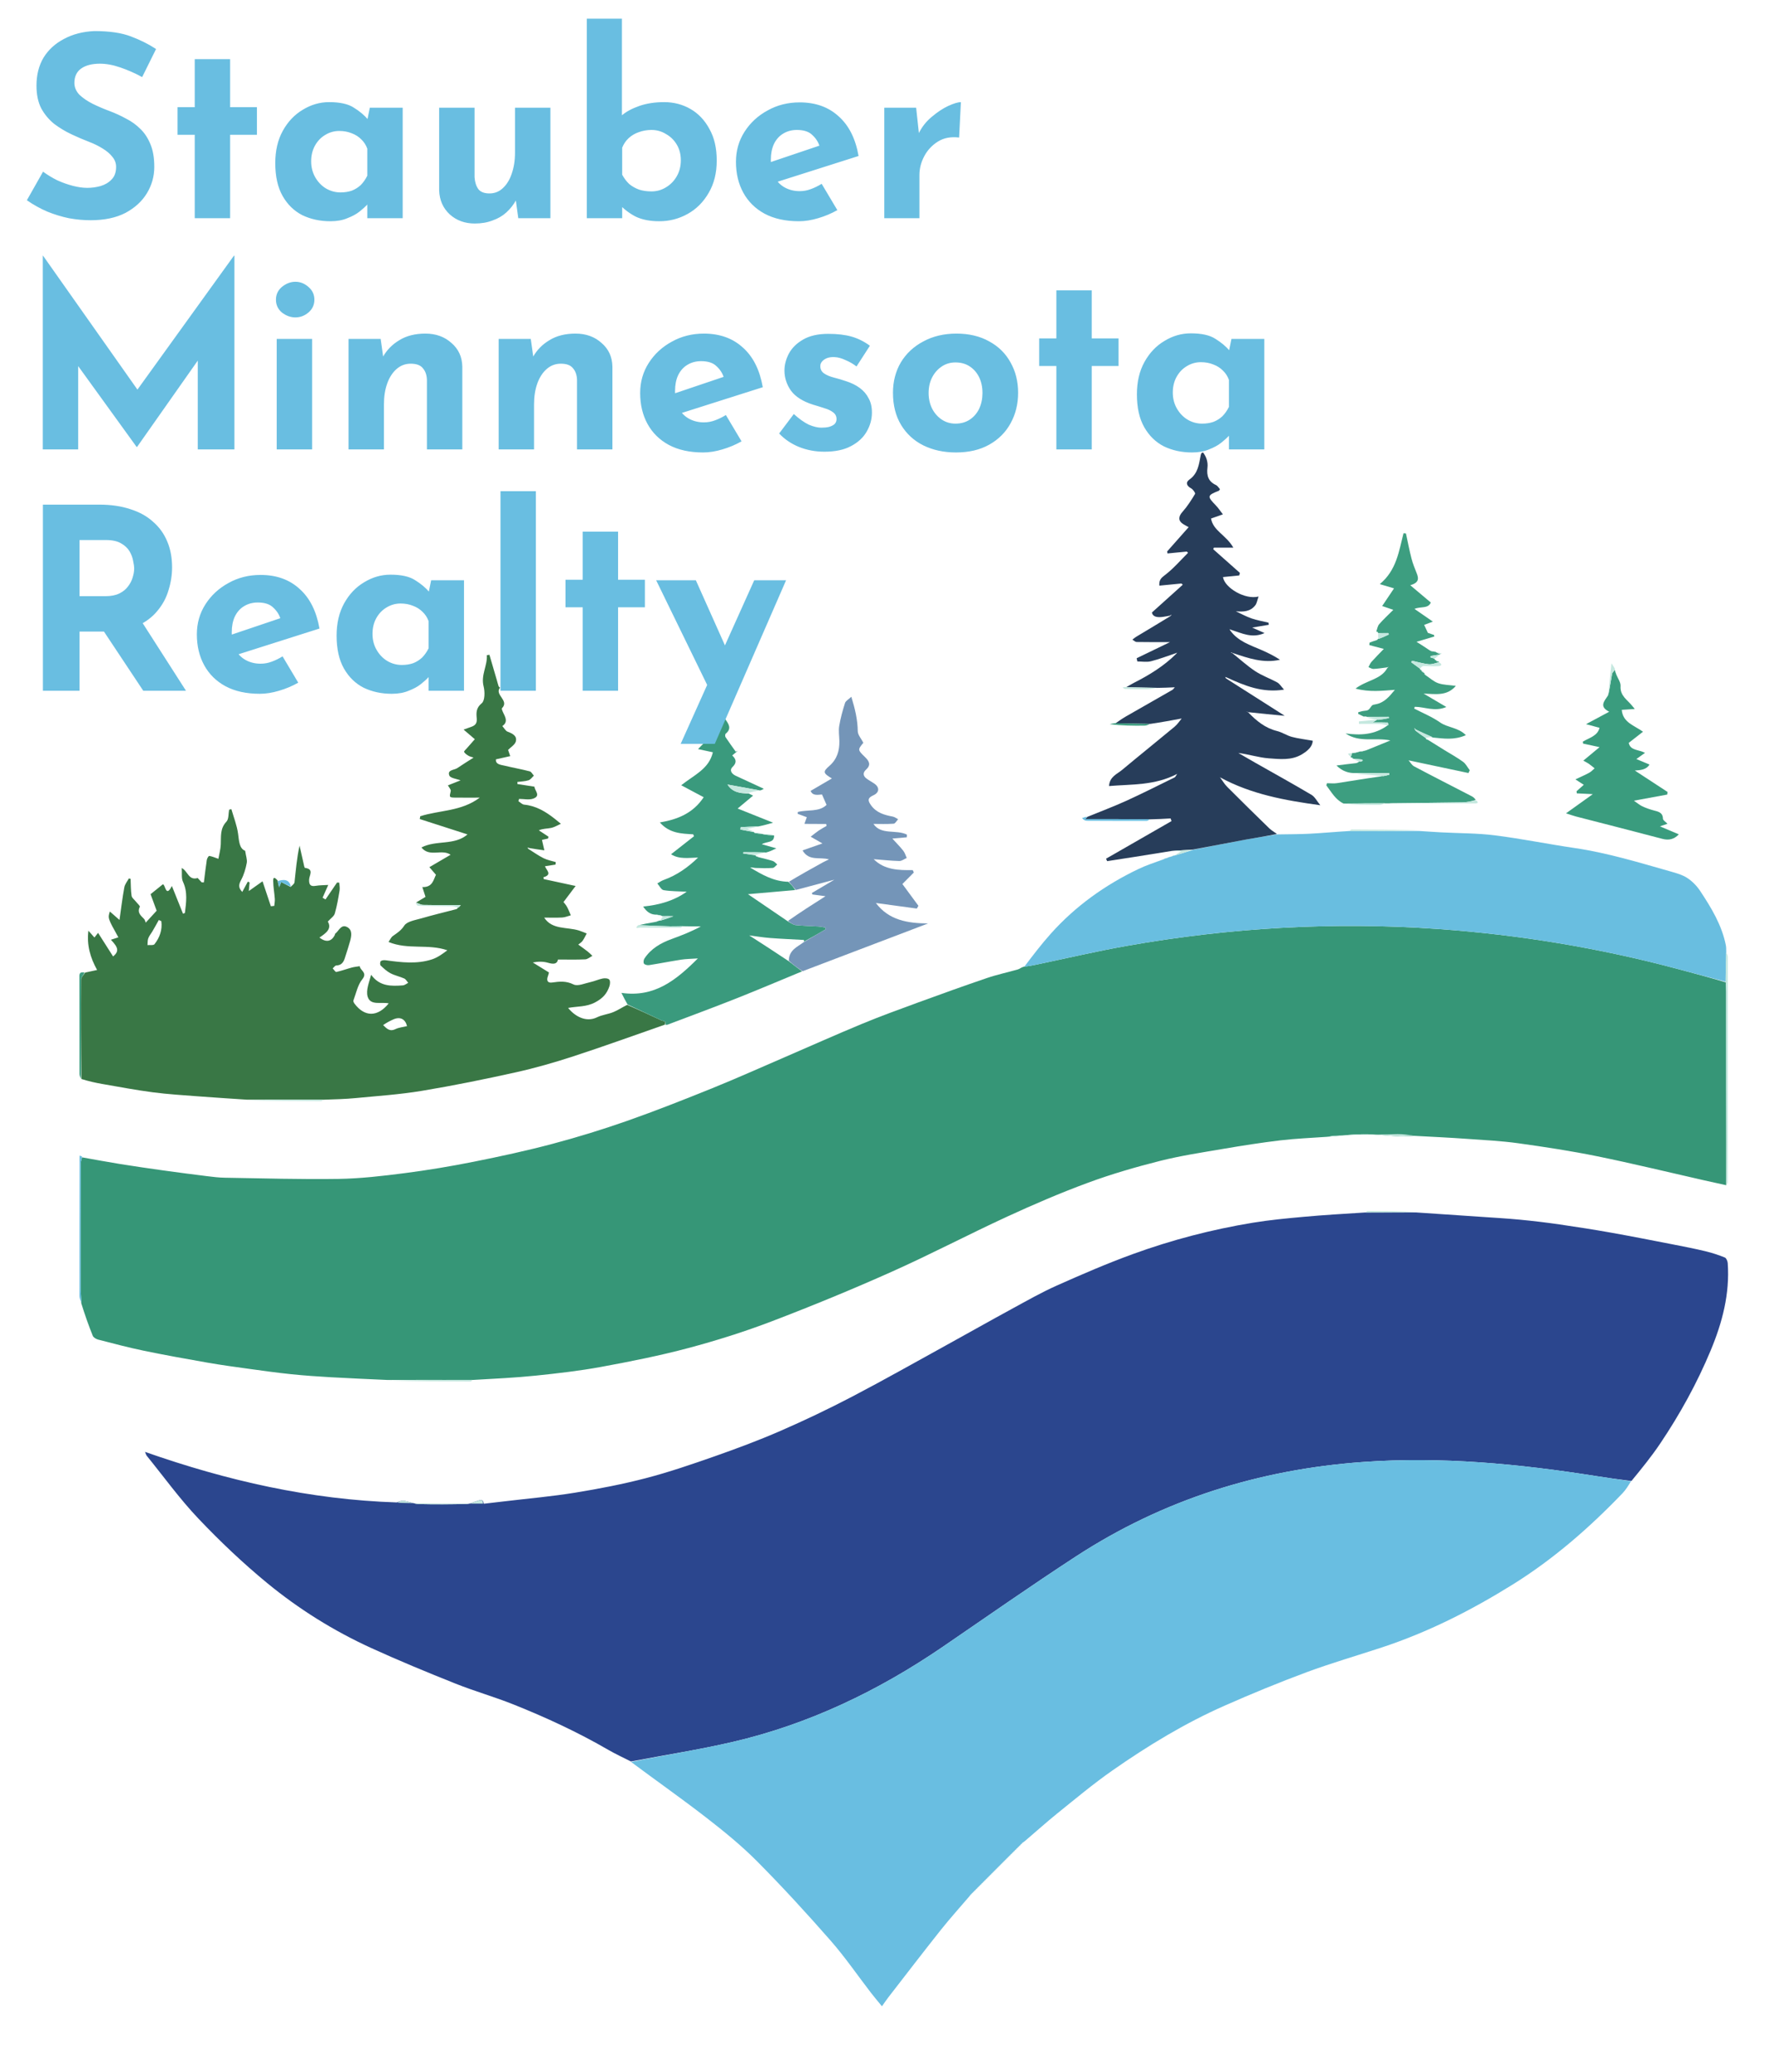 <svg width="1228" height="1434" viewBox="0 0 1228 1434" fill="none" xmlns="http://www.w3.org/2000/svg">
<path d="M1194.9 820.155C1189.69 819.004 1184.48 817.877 1179.28 816.7C1154.76 811.145 1130.32 805.171 1105.68 800.149C1087.59 796.461 1069.3 793.679 1051.01 791.134C1039.3 789.505 1027.43 788.929 1015.63 788.093C1003.6 787.241 991.564 786.65 978.758 785.985C975.126 786.153 972.257 786.511 969.413 786.367C960.897 785.935 952.389 784.842 943.882 784.887C935.379 784.932 926.881 786.039 918.381 786.68C907.702 787.459 896.976 787.85 886.355 789.113C873.034 790.697 859.762 792.789 846.535 795.044C831.899 797.539 817.16 799.764 802.79 803.391C786.013 807.624 769.306 812.484 753.083 818.467C734.143 825.45 715.53 833.442 697.188 841.894C670.385 854.244 644.22 867.998 617.283 880.034C590.021 892.214 562.367 903.597 534.472 914.25C515.534 921.482 496.089 927.617 476.498 932.841C456.67 938.127 436.464 942.135 416.268 945.855C401.316 948.61 386.149 950.342 371.014 951.911C356.77 953.387 342.442 954.052 327.222 954.919C306.776 954.814 287.258 954.865 267.741 954.916C254.886 954.307 242.026 953.794 229.178 953.055C219.967 952.526 210.754 951.893 201.578 950.945C191.81 949.937 182.075 948.579 172.345 947.236C162.784 945.916 153.213 944.619 143.708 942.959C128.893 940.373 114.087 937.702 99.362 934.658C88.822 932.479 78.404 929.692 67.975 927.007C66.555 926.641 64.706 925.566 64.214 924.351C61.306 917.165 58.741 909.841 56.26 901.841C56.234 897.649 55.818 894.18 55.813 890.711C55.773 862.176 55.795 833.642 55.862 805.107C55.866 803.697 56.465 802.287 56.787 800.877C65.598 802.431 74.391 804.091 83.224 805.509C93.2 807.111 103.203 808.558 113.211 809.954C123.228 811.352 133.26 812.65 143.298 813.895C147.369 814.401 151.469 814.908 155.562 814.973C181.803 815.385 208.055 816.203 234.286 815.801C249.526 815.567 264.796 813.78 279.941 811.831C295.977 809.767 311.964 807.096 327.822 803.935C346.114 800.288 364.379 796.337 382.399 791.553C399.863 786.916 417.185 781.577 434.234 775.592C454.059 768.632 473.619 760.881 493.107 753.011C509.738 746.294 526.114 738.943 542.587 731.836C560.616 724.057 578.539 716.02 596.678 708.507C609.406 703.235 622.373 698.525 635.316 693.792C651.227 687.975 667.17 682.237 683.209 676.786C690.214 674.405 697.505 672.873 704.63 670.83C705.793 670.497 706.769 669.513 708.632 668.962C711.88 668.61 714.334 668.151 716.778 667.641C737.805 663.255 758.733 658.308 779.875 654.568C851.204 641.949 923.033 637.734 995.355 642.857C1051.51 646.834 1106.8 655.938 1161.2 670.487C1172.29 673.454 1183.39 676.392 1194.59 679.774C1194.75 682.202 1194.86 684.198 1194.86 686.194C1194.88 730.847 1194.89 775.501 1194.9 820.155Z" fill="#369677"/>
<path d="M980.098 838.992C995.031 839.997 1009.97 840.985 1024.9 842.011C1034.08 842.642 1043.27 843.157 1052.43 844.038C1061.55 844.914 1070.65 846.007 1079.71 847.321C1091.66 849.053 1103.6 850.928 1115.49 853.044C1129.9 855.609 1144.27 858.451 1158.63 861.25C1165.95 862.674 1173.27 864.102 1180.51 865.843C1185.09 866.944 1189.6 868.435 1193.96 870.186C1195.01 870.606 1195.87 872.721 1195.97 874.116C1197.46 895.317 1192.23 915.201 1184.14 934.577C1174.69 957.224 1162.9 978.596 1149.23 998.913C1143.25 1007.8 1136.48 1016.14 1129.3 1024.86C1120.65 1023.81 1112.74 1022.67 1104.85 1021.43C1051.4 1012.99 997.838 1007.81 943.574 1011.69C871.777 1016.83 805.272 1037.68 744.906 1076.96C713.77 1097.23 683.348 1118.59 652.666 1139.55C608.072 1170.01 560.07 1193.09 507.338 1205.37C484.009 1210.8 460.27 1214.46 436.717 1218.93C431.521 1216.28 426.192 1213.85 421.15 1210.93C400.014 1198.69 377.916 1188.44 355.274 1179.41C342.114 1174.16 328.405 1170.29 315.246 1165.03C295.663 1157.22 276.147 1149.17 256.968 1140.42C231.07 1128.6 206.928 1113.54 184.992 1095.51C168.171 1081.69 152.264 1066.57 137.267 1050.78C124.366 1037.19 113.325 1021.84 101.477 1007.26C101.201 1006.92 101.109 1006.43 100.376 1004.69C157.346 1024.7 214.739 1037.74 274.659 1039.67C276.592 1038.97 278.167 1038.31 279.598 1038.54C283.183 1039.12 286.687 1040.72 290.252 1040.81C301.178 1041.1 312.12 1040.98 323.051 1040.74C325.319 1040.7 327.562 1039.49 329.821 1038.83C331.909 1038.23 334.348 1036.64 334.878 1040.58C339.779 1040.01 344.681 1039.45 349.58 1038.87C365.701 1036.95 381.906 1035.55 397.916 1032.95C414.439 1030.26 430.951 1027.09 447.139 1022.87C463.261 1018.66 479.095 1013.23 494.832 1007.71C510.074 1002.35 525.254 996.701 540.057 990.252C556.811 982.954 573.356 975.085 589.555 966.629C611.72 955.059 633.489 942.729 655.398 930.671C670.429 922.399 685.359 913.942 700.43 905.745C710.715 900.152 720.925 894.321 731.6 889.565C748.905 881.855 766.333 874.308 784.126 867.837C811.111 858.023 838.884 850.772 867.244 846.118C878.905 844.204 890.715 843.099 902.494 842.028C916.298 840.773 930.142 839.956 944.9 839.039C957.254 839.082 968.676 839.037 980.098 838.992Z" fill="#2B468E"/>
<path d="M436.861 1219.27C460.271 1214.46 484.01 1210.8 507.339 1205.37C560.07 1193.09 608.072 1170.01 652.666 1139.55C683.348 1118.59 713.77 1097.23 744.906 1076.96C805.273 1037.68 871.778 1016.83 943.574 1011.69C997.838 1007.81 1051.4 1012.99 1104.85 1021.43C1112.74 1022.67 1120.65 1023.81 1129.01 1025C1127.33 1027.84 1125.45 1030.92 1123 1033.47C1100.01 1057.42 1075.07 1079.12 1046.82 1096.67C1018.27 1114.41 988.376 1129.55 956.325 1140.09C939.001 1145.79 921.452 1150.87 904.367 1157.2C885.304 1164.27 866.469 1172.03 847.865 1180.24C820.291 1192.4 794.579 1208.01 769.925 1225.24C756.775 1234.42 744.429 1244.78 731.912 1254.85C724.402 1260.89 717.262 1267.39 709.431 1274.02C708.593 1274.6 708.28 1274.86 707.967 1275.11C707.967 1275.11 707.98 1274.98 707.811 1275.12C707.424 1275.54 707.207 1275.83 706.99 1276.12C706.99 1276.12 706.991 1275.99 706.815 1276.12C706.423 1276.54 706.208 1276.83 705.992 1277.12C705.992 1277.12 705.993 1276.99 705.814 1277.12C705.422 1277.54 705.208 1277.83 704.995 1278.12C704.995 1278.12 704.999 1278 704.803 1278.11C704.408 1278.52 704.209 1278.83 704.01 1279.13C704.01 1279.13 704.011 1279.01 703.804 1279.11C703.403 1279.51 703.209 1279.82 703.014 1280.13C703.014 1280.13 703.014 1280.01 702.803 1280.1C702.4 1280.51 702.209 1280.82 702.018 1281.13C702.018 1281.13 702.018 1281.02 701.802 1281.1C701.397 1281.5 701.209 1281.82 701.021 1282.13C701.021 1282.13 701.022 1282.02 700.797 1282.1C700.391 1282.49 700.211 1282.81 700.03 1283.13C700.03 1283.13 700.031 1283.03 699.795 1283.09C699.385 1283.48 699.21 1283.81 699.034 1284.13C699.034 1284.13 699.034 1284.03 698.796 1284.09C698.384 1284.47 698.21 1284.8 698.036 1285.13C698.036 1285.13 698.036 1285.04 697.796 1285.09C697.383 1285.47 697.21 1285.8 697.037 1286.13C697.037 1286.13 697.037 1286.04 696.793 1286.08C696.38 1286.47 696.211 1286.8 696.042 1287.14C696.042 1287.14 696.042 1287.04 695.792 1287.08C695.376 1287.46 695.21 1287.8 695.044 1288.13C695.044 1288.13 695.044 1288.04 694.792 1288.08C694.375 1288.46 694.21 1288.8 694.045 1289.13C694.045 1289.13 694.045 1289.04 693.792 1289.08C693.375 1289.46 693.21 1289.8 693.046 1290.14C693.046 1290.14 693.045 1290.05 692.791 1290.08C692.374 1290.45 692.211 1290.79 692.048 1291.13C692.048 1291.13 692.047 1291.05 691.792 1291.08C691.374 1291.45 691.21 1291.79 691.046 1292.13C691.046 1292.13 691.045 1292.04 690.793 1292.08C690.375 1292.46 690.21 1292.8 690.045 1293.13C690.045 1293.13 690.044 1293.04 689.794 1293.08C689.376 1293.46 689.21 1293.8 689.044 1294.13C689.044 1294.13 689.043 1294.04 688.792 1294.08C688.376 1294.46 688.21 1294.8 688.045 1295.13C688.045 1295.13 688.044 1295.04 687.794 1295.08C687.377 1295.46 687.209 1295.8 687.042 1296.13C687.042 1296.13 687.041 1296.04 686.795 1296.08C686.379 1296.46 686.21 1296.8 686.041 1297.13C686.041 1297.13 686.04 1297.04 685.795 1297.08C685.38 1297.47 685.21 1297.8 685.04 1298.13C685.04 1298.13 685.039 1298.04 684.795 1298.09C684.38 1298.47 684.21 1298.8 684.04 1299.13C684.04 1299.13 684.039 1299.04 683.796 1299.09C683.381 1299.47 683.209 1299.8 683.036 1300.13C683.036 1300.13 683.035 1300.03 682.798 1300.09C682.386 1300.48 682.209 1300.81 682.033 1301.13C682.033 1301.13 682.032 1301.03 681.801 1301.09C681.39 1301.48 681.208 1301.81 681.027 1302.13C681.027 1302.13 681.025 1302.02 680.803 1302.1C680.395 1302.49 680.209 1302.81 680.023 1303.13C680.023 1303.13 680.021 1303.02 679.805 1303.1C679.398 1303.5 679.207 1303.81 679.016 1304.13C679.016 1304.13 679.014 1304.01 678.809 1304.11C678.406 1304.51 678.208 1304.82 678.01 1305.13C678.01 1305.13 678.008 1305.01 677.812 1305.11C677.411 1305.52 677.207 1305.82 677.003 1306.12C677.003 1306.12 677.002 1306 676.811 1306.11C676.413 1306.53 676.207 1306.82 676.001 1307.12C676.001 1307.12 675.999 1307 675.814 1307.12C675.417 1307.53 675.206 1307.82 674.995 1308.12C674.995 1308.12 674.991 1307.99 674.823 1308.13C674.431 1308.55 674.208 1308.83 673.984 1309.11C673.984 1309.11 673.979 1308.98 673.829 1309.14C673.444 1309.56 673.209 1309.83 672.974 1310.1C672.974 1310.1 672.97 1309.97 672.832 1310.14C672.452 1310.57 672.21 1310.83 671.968 1311.09C671.968 1311.09 671.95 1310.96 671.841 1311.19C671.477 1311.72 671.223 1312.02 670.968 1312.31C664.394 1320.01 657.592 1327.53 651.294 1335.45C639.087 1350.81 627.156 1366.38 615.135 1381.88C613.655 1383.78 612.319 1385.8 610.505 1388.34C607.869 1385.11 605.306 1382.12 602.902 1379C593.608 1366.94 584.975 1354.31 574.962 1342.89C558.561 1324.18 541.723 1305.8 524.197 1288.14C513.294 1277.16 501.16 1267.29 488.904 1257.79C471.936 1244.64 454.335 1232.3 436.861 1219.27Z" fill="#69BEE1"/>
<path d="M288.035 624.53C290.266 623.195 292.497 621.86 294.552 620.629C293.852 618.476 293.191 616.443 292.347 613.849C299.479 614.126 300.074 608.675 301.775 605.34C300.153 603.462 298.726 601.809 297.23 600.076C302.536 596.974 307.029 594.347 311.922 591.486C305.754 587.224 297.332 593.482 291.728 586.45C302.042 581.097 314.46 585.301 323.626 577.416C312.599 573.868 301.586 570.325 290.573 566.782C290.68 566.136 290.788 565.49 290.896 564.844C304.247 560.55 319.339 561.585 332.09 551.957C325.79 551.957 320.516 552 315.242 551.943C310.866 551.896 310.983 551.755 312 547.453C312.265 546.332 310.746 544.789 310.054 543.455C312.997 542.295 316.182 541.039 318.816 540.001C316.11 538.935 311.763 538.515 311.041 536.674C309.45 532.613 314.404 532.991 316.585 531.501C320.147 529.069 323.831 526.816 327.819 524.26C326.373 523.758 325.23 523.554 324.306 522.99C323.142 522.28 321.83 521.443 321.255 520.317C321.027 519.871 322.574 518.474 323.369 517.558C325.261 515.377 327.187 513.224 328.684 511.53C325.969 509.206 323.751 507.308 320.905 504.872C323.497 503.942 324.719 503.476 325.959 503.063C328.824 502.108 330.349 500.688 330.008 497.121C329.656 493.43 329.432 489.918 333.469 486.645C335.695 484.84 335.717 478.646 334.763 474.938C332.757 467.146 337.454 460.695 337.002 453.392C337.597 453.294 338.191 453.195 338.786 453.097C340.48 458.885 342.178 464.672 343.867 470.462C344.293 471.921 344.639 473.407 345.132 474.843C345.276 475.261 346.141 475.813 346.106 475.857C342.093 480.968 352.85 484.696 347.479 490.083C347.021 490.542 348.141 492.779 348.769 494.073C350.208 497.038 351.37 499.906 347.732 502.438C349.096 503.965 349.961 505.769 351.316 506.284C354.632 507.544 358.023 509.131 357.099 512.972C356.535 515.316 353.502 517.066 351.718 518.936C352.082 520.003 352.634 521.622 353.187 523.24C350.187 523.913 347.187 524.586 343.282 525.462C342.939 529.061 346.641 529.209 349.492 529.895C355.208 531.268 361.008 532.297 366.694 533.774C367.831 534.07 368.614 535.727 369.56 536.757C368.332 537.863 367.272 539.501 365.838 539.956C363.399 540.729 360.725 540.758 358.149 541.1C358.164 541.586 358.178 542.073 358.193 542.56C362.008 543.147 365.824 543.735 369.971 544.373C370.001 547.035 374.674 550.664 369.094 552.65C366.188 553.685 362.611 552.833 359.337 552.833C359.173 553.362 359.009 553.891 358.846 554.42C360.172 555.25 361.441 556.676 362.835 556.811C370.997 557.604 377.611 561.569 383.832 566.467C385.325 567.643 386.789 568.858 388.267 570.054C386.01 571.043 383.836 572.423 381.477 572.918C378.68 573.506 375.723 573.331 372.99 574.579C375.223 576.05 377.456 577.521 379.689 578.992C379.581 579.418 379.473 579.844 379.365 580.269C378.084 580.552 376.802 580.834 375.165 581.195C375.55 582.877 376.014 584.906 376.82 588.425C373.098 587.911 369.942 587.474 366.311 586.835C365.599 586.555 365.362 586.478 365.124 586.401C365.307 586.727 365.49 587.052 365.673 587.378C369.177 589.564 372.554 592.004 376.229 593.851C378.853 595.17 381.877 595.694 384.722 596.572C384.654 597.148 384.586 597.724 384.518 598.301C382.215 598.659 379.912 599.018 377.281 599.428C377.91 601.976 382.819 605.168 376.14 607.073C376.243 607.495 376.346 607.917 376.45 608.339C383.369 609.834 390.288 611.329 398.456 613.094C395.622 616.849 393.108 620.182 390.058 624.224C390.453 624.744 391.65 626.004 392.466 627.475C393.511 629.356 394.25 631.408 395.12 633.386C393.15 633.917 391.199 634.796 389.206 634.907C384.952 635.142 380.675 634.979 376.694 634.979C382.217 643.522 392.396 641.329 400.733 643.898C402.57 644.465 404.335 645.267 406.132 645.961C405.187 647.685 404.377 649.506 403.246 651.099C402.529 652.109 401.334 652.781 400.299 653.65C402.664 655.38 404.816 656.881 406.879 658.494C408.02 659.386 409.011 660.467 410.07 661.462C408.411 662.304 406.783 663.789 405.087 663.871C398.993 664.166 392.877 663.987 386.264 663.987C385.627 667.234 383.08 667.322 379.406 666.246C376.094 665.276 372.493 665.297 368.825 666.035C372.42 668.255 376.014 670.475 380.002 672.938C379.871 673.419 379.665 674.523 379.267 675.553C378.154 678.439 379.039 680.348 382.168 679.897C387.275 679.162 391.839 678.677 397.019 681.232C399.96 682.684 404.826 680.446 408.765 679.593C411.622 678.974 414.337 677.685 417.2 677.12C418.665 676.83 420.89 676.946 421.717 677.847C422.51 678.71 422.356 680.963 421.892 682.366C420.193 687.505 417.39 690.781 411.919 693.665C405.784 696.9 399.644 696.273 393.258 697.483C398.099 703.446 405.766 707.635 413.288 703.962C416.801 702.246 420.937 701.851 424.591 700.365C427.751 699.081 430.627 697.1 434.168 695.356C442.44 698.904 450.168 702.536 457.912 706.132C459.232 706.745 461.623 706.461 460.113 709.118C439.11 716.418 418.201 724.01 397.068 730.91C383.902 735.209 370.526 739.05 357.012 742.05C335.451 746.837 313.779 751.254 291.994 754.864C276.75 757.39 261.249 758.415 245.843 759.901C238.932 760.568 231.973 760.721 224.104 760.986C205.735 760.9 188.296 760.935 170.857 760.971C159.752 760.217 148.641 759.538 137.544 758.687C126.969 757.875 116.362 757.244 105.854 755.874C94.113 754.344 82.461 752.119 70.786 750.103C66.039 749.283 61.335 748.216 56.363 746.663C56.067 723.365 55.957 700.665 56.098 677.966C56.108 676.31 57.937 674.666 58.921 673.016C61.459 672.467 63.998 671.919 67.215 671.224C62.483 662.682 59.952 653.922 61.198 644.037C62.519 645.531 63.839 647.026 65.365 648.753C66.311 647.552 67.178 646.45 67.896 645.539C71.327 650.926 74.79 656.363 78.295 661.867C82.462 658.342 82.06 655.856 76.765 650.301C78.562 649.723 80.234 649.186 81.94 648.637C74.564 635.359 74.564 635.359 76.041 630.753C78.001 632.472 79.709 633.97 82.716 636.607C83.878 628.473 84.735 621.225 86.047 614.06C86.446 611.884 88.101 609.937 89.18 607.885C89.588 607.974 89.996 608.063 90.404 608.152C90.587 612.079 90.514 616.044 91.086 619.914C91.299 621.352 93.028 622.563 94.059 623.883C95.028 625.123 97.081 626.91 96.776 627.528C94.781 631.568 97.469 633.551 99.73 635.914C100.358 636.57 100.53 637.663 100.87 638.458C103.414 635.684 105.903 632.97 108.434 630.209C107.144 626.703 105.585 622.464 104.228 618.772C107.601 616.056 109.943 614.17 112.657 611.985C114.525 611.641 114.603 621.753 118.974 613.08C121.614 619.656 124.151 625.979 126.689 632.301C127.122 632.129 127.555 631.956 127.988 631.784C128.866 624.505 130.028 617.319 126.647 610.152C125.485 607.688 126.074 604.397 125.803 600.663C130.069 602.801 130.507 609.477 136.834 607.582C137.438 608.233 138.529 609.411 139.62 610.589C140.119 610.606 140.619 610.624 141.119 610.642C141.78 605.444 142.37 600.236 143.164 595.059C143.322 594.029 144.366 592.256 144.832 592.309C146.603 592.511 148.304 593.322 151.174 594.291C151.715 591.208 152.664 587.831 152.827 584.417C153.093 578.856 152.213 573.346 156.743 568.576C158.414 566.817 158.042 563.119 158.601 560.305C159.125 560.182 159.649 560.06 160.173 559.937C161.779 565.605 164.033 571.187 164.799 576.966C165.497 582.229 165.679 587.161 169.708 588.749C170.24 592.368 171.239 594.91 170.809 597.181C170.06 601.137 168.893 605.171 167.024 608.709C165.455 611.68 164.566 613.983 167.699 617.217C169.09 614.643 170.322 612.362 171.554 610.082C171.958 610.258 172.361 610.435 172.765 610.612C172.606 612.362 172.447 614.111 172.222 616.597C175.378 614.363 178.157 612.395 181.737 609.861C183.723 615.811 185.612 621.47 187.501 627.129C188.286 627.044 189.071 626.958 189.856 626.873C189.995 625.246 190.346 623.604 190.23 621.995C189.935 617.89 189.168 613.804 189.104 609.702C189.06 606.903 189.893 606.727 192.182 609.298C192.44 610.999 192.675 611.902 193.218 613.987C194.093 611.849 194.442 610.998 194.688 610.396C197.055 611.625 199.125 612.699 201.195 613.774C202.121 612.693 203.732 611.69 203.864 610.52C204.807 602.121 205.45 593.688 207.36 585.184C208.279 589.272 209.179 593.365 210.128 597.446C210.386 598.556 210.675 600.526 211.148 600.588C217.568 601.427 214.078 605.69 213.967 608.631C213.841 611.969 214.734 613.67 218.515 613.001C221.232 612.52 224.045 612.58 227.215 612.372C225.664 615.878 224.48 618.554 223.295 621.231C223.967 621.625 224.639 622.019 225.311 622.414C227.978 618.512 230.646 614.611 233.313 610.71C233.827 610.74 234.342 610.771 234.856 610.802C234.946 612.609 235.359 614.471 235.064 616.213C234.159 621.557 233.272 626.939 231.764 632.128C231.204 634.053 228.939 635.482 226.925 637.725C229.925 642.791 225.484 645.859 221.11 648.802C225.76 652.348 229.458 651.586 231.744 647.027C231.888 646.739 231.838 646.271 232.049 646.11C234.614 644.153 236.113 639.293 240.323 641.536C244.097 643.547 243.303 647.669 242.351 651.213C241.463 654.521 240.334 657.764 239.33 661.04C238.286 664.443 237.463 667.937 232.779 668.1C231.931 668.13 231.127 669.409 230.303 670.112C231.149 670.988 232.184 672.733 232.812 672.598C236.413 671.82 239.897 670.52 243.464 669.556C245.278 669.065 247.182 668.908 249.045 668.599C249.215 671.607 254.619 672.935 250.788 677.66C247.577 681.62 246.516 687.343 244.634 692.335C244.428 692.881 244.932 693.869 245.368 694.458C252.309 703.823 261.37 703.94 269.068 694.338C263.807 693.209 256.395 696.058 254.491 689.664C253.188 685.289 255.5 679.837 256.912 674.529C262.774 682.676 270.809 682.48 278.89 681.876C280.15 681.782 281.338 680.722 282.559 680.109C281.662 679.086 280.959 677.631 279.83 677.124C276.734 675.734 273.292 675.06 270.305 673.496C267.77 672.169 265.559 670.118 263.472 668.109C262.953 667.611 263.059 665.507 263.608 665.08C264.431 664.44 265.937 664.352 267.088 664.51C277.787 665.975 288.534 667.294 299.048 663.874C302.895 662.622 306.329 660.101 309.659 657.592C296.329 652.98 282.323 657.405 268.95 651.832C270.088 650.203 270.713 648.61 271.88 647.771C274.82 645.658 277.593 644.003 279.834 640.538C281.758 637.561 287.413 636.742 291.582 635.526C299.426 633.237 307.387 631.35 315.983 629.107C316.775 628.55 316.884 628.182 316.993 627.814C316.993 627.814 317.003 627.976 317.263 628.069C317.961 627.584 318.399 627.005 318.957 626.267C310.001 626.267 301.473 626.358 292.95 626.189C291.301 626.156 289.673 625.109 288.035 624.53ZM105.356 644.73C104.421 646.255 103.229 647.685 102.628 649.332C102.106 650.764 102.251 652.44 102.101 654.008C103.76 653.837 106.229 654.3 106.941 653.389C110.595 648.714 112.479 643.361 111.663 637.429C111.085 637.164 110.507 636.9 109.929 636.636C108.555 639.132 107.181 641.628 105.356 644.73ZM265.208 709.343C267.57 711.665 269.688 714.103 273.705 712.155C276.122 710.983 278.995 710.752 281.752 710.076C280.635 705.36 277.197 703.288 272.371 705.389C269.992 706.425 267.696 707.651 265.208 709.343Z" fill="#397745"/>
<path d="M1194.48 679.343C1183.39 676.392 1172.29 673.454 1161.2 670.487C1106.81 655.938 1051.51 646.834 995.356 642.857C923.034 637.734 851.204 641.949 779.876 654.568C758.734 658.308 737.806 663.255 716.778 667.641C714.335 668.151 711.881 668.61 708.997 669.03C714.829 661.317 720.824 653.425 727.415 646.067C744.514 626.976 765.011 612.353 788.085 601.338C793.242 598.876 798.705 597.056 804.707 594.884C805.711 594.589 806.038 594.351 806.364 594.112C806.364 594.112 806.471 593.968 806.911 594.011C807.99 593.742 808.628 593.43 809.266 593.118C809.266 593.118 809.455 592.97 809.924 592.999C811.018 592.725 811.643 592.422 812.267 592.119C812.267 592.119 812.45 591.971 812.988 592.027C817.572 590.758 821.62 589.435 826.072 588C838.351 585.594 850.212 583.228 862.105 581.033C869.385 579.689 876.714 578.608 884.021 577.409C891.516 577.268 899.022 577.321 906.505 576.936C915.306 576.482 924.088 575.648 933.807 575.074C950.567 575.121 966.399 575.073 982.231 575.025C987.461 575.354 992.689 575.724 997.921 576.001C1010.23 576.654 1022.64 576.517 1034.84 578.061C1053.34 580.404 1071.67 584.135 1090.13 586.849C1112.75 590.173 1134.51 596.852 1156.39 603.053C1160.38 604.182 1164.57 605.336 1167.97 607.559C1171.43 609.827 1174.59 613.048 1176.88 616.515C1184.57 628.143 1191.85 640.05 1194.65 654.027C1194.9 655.291 1194.92 656.601 1194.94 658.787C1194.71 666.237 1194.6 672.79 1194.48 679.343Z" fill="#69BEE0"/>
<path d="M883.887 577.127C876.713 578.608 869.384 579.689 862.104 581.033C850.211 583.228 838.35 585.594 825.649 587.906C820.298 588.221 815.773 588.519 811.248 588.816C802.656 590.197 794.067 591.593 785.472 592.953C779.109 593.96 772.738 594.92 766.371 595.901C766.125 595.335 765.879 594.77 765.633 594.204C780.736 585.536 795.838 576.867 810.94 568.198C810.734 567.583 810.528 566.967 810.322 566.352C805.91 566.617 801.499 566.882 796.18 566.975C780.758 566.803 766.243 566.803 751.214 566.803C752.091 565.914 752.435 565.564 752.779 565.215C761.786 561.533 770.917 558.127 779.767 554.1C791.031 548.975 802.071 543.355 813.189 537.911C813.567 537.727 813.751 537.148 814.874 535.531C799.262 543.665 783.463 542.624 767.681 543.946C768.127 537.402 773.226 535.701 776.7 532.799C788.737 522.742 800.989 512.942 813.049 502.911C815.082 501.22 816.567 498.87 817.984 497.201C811.254 498.451 804.198 499.761 796.267 500.934C787.61 500.74 779.83 500.684 772.049 500.628C774.341 499.091 776.554 497.416 778.94 496.04C789.787 489.785 800.687 483.62 811.55 477.39C812.079 477.087 812.429 476.472 813.237 475.597C809.159 475.788 805.579 475.955 801.086 476.008C793.268 475.803 786.363 475.713 779.458 475.623C781.224 474.613 782.951 473.526 784.762 472.605C795.332 467.226 805.412 461.138 814.168 452.473C814.561 451.991 814.717 451.787 814.874 451.583C814.582 451.721 814.29 451.858 813.998 451.996C808.238 453.906 802.555 456.124 796.685 457.596C793.727 458.337 790.43 457.725 787.286 457.725C787.123 456.986 786.96 456.246 786.797 455.506C794.462 451.801 802.126 448.097 809.92 444.329C801.748 444.329 794.271 444.392 786.798 444.253C785.806 444.234 784.834 443.183 783.852 442.61C784.737 441.948 785.572 441.202 786.515 440.635C794.304 435.954 802.113 431.306 810.116 426.387C810.5 425.939 810.685 425.753 810.869 425.567C810.768 425.503 810.599 425.365 810.577 425.385C810.372 425.578 810.192 425.796 810.005 426.008C808.382 426.293 806.767 426.628 805.136 426.852C801.381 427.369 798.028 427.074 797.378 423.85C804.825 417.149 811.785 410.887 818.745 404.625C818.434 404.343 818.122 404.06 817.811 403.778C812.787 404.267 807.763 404.756 802.523 405.267C802.233 401.426 803.645 400.01 806.37 397.958C812.249 393.532 817.113 387.758 822.392 382.535C822.092 382.248 821.792 381.96 821.492 381.673C817.056 382.114 812.62 382.555 808.184 382.997C808.09 382.537 807.996 382.077 807.902 381.617C812.764 376.128 817.626 370.639 822.8 364.797C821.343 363.978 820.08 363.355 818.907 362.592C815.41 360.318 815.718 357.344 818.548 354.187C821.913 350.433 824.66 346.084 827.272 341.751C827.61 341.191 825.833 338.659 824.538 337.95C821.384 336.224 820.499 333.861 823.342 331.849C829.344 327.601 829.95 321.222 831.173 314.961C831.266 314.481 831.479 314.019 831.683 313.571C831.734 313.458 831.968 313.428 832.752 313.072C835.135 316.163 836.282 319.799 835.82 323.687C835.178 329.104 836.422 333.208 841.71 335.645C842.859 336.175 843.608 337.573 844.491 338.518C844.102 339.075 843.973 339.491 843.719 339.591C835.589 342.81 835.504 343.42 841.656 349.773C843.465 351.641 844.898 353.872 846.504 355.937C843.823 356.878 841.143 357.818 838.308 358.813C839.695 367.26 848.998 370.443 853.722 378.968C848.291 378.968 844.289 378.968 840.288 378.968C840.127 379.327 839.967 379.686 839.806 380.046C845.97 385.516 852.135 390.987 858.299 396.457C858.139 397.043 857.979 397.629 857.82 398.215C854.07 398.585 850.32 398.956 846.572 399.326C847.708 406.761 861.88 415.213 871.201 412.787C870.27 415.363 870.018 417.518 868.87 418.958C865.457 423.24 860.768 423.477 855.466 423.016C859.076 424.684 862.586 426.642 866.324 427.939C870.121 429.256 874.144 429.922 878.068 430.872C878.143 431.365 878.218 431.857 878.292 432.35C874.609 432.966 870.927 433.583 866.784 434.277C869.16 435.332 871.739 436.477 875.362 438.085C866.583 441.938 859.753 438.183 852.304 435.872C851.598 435.558 851.361 435.482 851.123 435.405C851.307 435.733 851.491 436.06 851.676 436.387C857.039 443.788 865.367 446.396 873.227 449.8C877.624 451.704 881.919 453.843 886.052 456.542C874.559 459.175 864.082 455.479 853.193 451.835C852.586 451.616 852.36 451.567 852.133 451.517C852.168 451.646 852.183 451.874 852.24 451.885C852.503 451.936 852.777 451.926 853.047 451.938C858.305 456.153 863.299 460.767 868.901 464.46C873.649 467.59 879.179 469.511 884.194 472.275C885.783 473.152 886.827 475.018 888.849 477.228C873.768 479.587 861.713 474.535 849.281 468.861C848.571 468.55 848.319 468.481 848.066 468.413C848.261 468.753 848.456 469.093 848.651 469.433C861.822 477.819 874.992 486.205 889.315 495.326C880.559 494.518 872.698 493.793 864.283 492.84C863.32 492.48 862.911 492.349 862.502 492.218C863.019 492.46 863.535 492.701 864.052 492.943C869.694 498.83 875.819 503.848 884.047 505.881C887.565 506.751 890.74 508.981 894.25 509.922C898.732 511.124 903.395 511.647 908.702 512.591C908.507 516.812 904.998 519.724 901.127 522.039C893.996 526.301 885.904 525.321 878.254 524.76C871.332 524.252 864.541 521.979 857.204 521.058C861.116 523.316 865.015 525.598 868.944 527.827C881.934 535.198 895.013 542.416 907.859 550.028C910.198 551.414 911.603 554.373 913.947 557.223C889.263 553.853 865.967 549.598 844.493 537.883C846.158 540.113 847.585 542.581 849.53 544.533C859.156 554.191 868.889 563.745 878.668 573.25C880.138 574.679 882.048 575.658 883.887 577.127Z" fill="#273D5A"/>
<path d="M460.5 709.116C461.623 706.461 459.232 706.744 457.912 706.132C450.168 702.536 442.44 698.903 434.422 695.11C432.983 692.651 431.83 690.366 430.167 687.072C453.065 690.392 467.949 678.309 483.088 663.226C478.346 663.556 474.908 663.558 471.551 664.077C464.122 665.226 456.743 666.7 449.317 667.866C448.173 668.046 446.425 667.654 445.798 666.861C445.248 666.166 445.463 664.264 446.054 663.363C450.575 656.462 457.313 652.573 464.885 649.82C471.719 647.335 478.493 644.687 485.181 641.067C481.487 641.067 477.794 641.067 473.177 640.948C469.437 640.896 466.618 641.082 463.806 641.006C456.579 640.812 449.354 640.502 442.129 640.238C445.407 639.51 448.684 638.783 452.73 638.148C454.436 637.852 455.373 637.464 456.31 637.076C456.31 637.076 456.424 636.953 456.905 637.09C460.307 636.168 463.228 635.109 466.073 634.014C465.998 633.978 466.247 633.924 466.247 633.924C466.247 633.924 466.071 634.112 465.614 634.029C462.973 633.939 460.79 633.931 458.608 633.923C458.608 633.923 458.381 634.07 458.013 633.72C456.685 633.228 455.724 633.087 454.764 632.945C450.669 633.105 447.81 631.249 445.201 627.323C456.71 626.187 466.757 623.196 475.365 617.055C469.942 616.762 464.571 616.837 459.355 615.979C457.695 615.706 456.443 612.953 455.005 611.335C456.439 610.534 457.795 609.511 459.321 608.967C468.502 605.693 476.213 600.233 483.222 593.426C476.641 593.591 470.144 594.764 464.528 591.136C469.911 586.911 475.156 582.795 480.4 578.679C480.214 578.233 480.028 577.786 479.842 577.339C471.657 576.882 463.381 576.673 456.767 569.13C469.166 567.035 479.808 562.711 487.106 551.678C482.128 549.025 477.123 546.357 471.552 543.387C480.424 536.31 490.789 532.165 493.456 520.569C490.259 519.884 486.746 519.131 483.187 518.367C486.95 514.523 490.32 511.081 493.966 507.356C491.591 506.01 489.665 504.92 488.12 504.045C491.513 495.901 494.732 488.173 498.203 479.842C498.772 480.678 499.787 481.518 499.917 482.477C500.424 486.225 500.602 490.015 501.009 493.779C501.148 495.058 501.279 496.524 501.967 497.524C504.302 500.913 506.774 504.097 502.324 507.735C501.903 508.079 501.855 509.527 502.219 510.075C504.489 513.5 506.925 516.815 509.306 520.167C509.778 519.956 510.251 519.745 510.723 519.535C509.535 520.524 508.346 521.514 506.865 522.748C509.58 525.378 510.245 527.673 507.055 530.772C504.703 533.057 506.545 535.556 509.294 536.839C515.716 539.834 522.159 542.784 528.69 545.797C528.365 546.045 527.665 546.578 526.143 546.998C518.029 545.547 510.736 544.21 503.615 542.905C506.809 548.114 512.264 549.167 518.246 549.071C518.977 549.432 519.709 549.794 521.292 550.577C517.816 553.483 514.573 556.193 510.611 559.504C518.681 562.726 526.46 565.831 535.152 569.3C531.834 570.251 528.856 571.104 525.025 571.888C520.363 572.006 516.555 572.193 512.748 572.379C512.678 572.933 512.608 573.487 512.538 574.04C515.73 574.657 518.922 575.273 522.113 575.89C522.113 575.89 522.007 575.918 522.135 576.277C523.979 576.78 525.696 576.924 527.413 577.069C527.413 577.069 527.662 576.92 528.096 577.265C530.97 577.782 533.411 577.953 535.852 578.124C535.974 583.544 531.024 581.996 527.309 584.205C530.64 585.146 533.202 585.87 537.405 587.057C534.591 588.424 532.833 589.278 530.24 589.938C524.473 589.744 519.54 589.744 514.608 589.744C514.551 590.022 514.495 590.3 514.438 590.578C517.336 591.023 520.234 591.469 523.132 591.915C523.132 591.915 523.045 591.924 523.019 592.222C523.625 592.722 524.257 592.925 524.889 593.127C528.267 594.003 531.687 594.747 534.999 595.826C536.146 596.2 537.022 597.405 538.023 598.23C536.977 599.06 535.976 600.527 534.876 600.605C530.964 600.881 527.016 600.747 523.086 600.631C521.861 600.595 520.648 600.123 519.278 600.334C527.319 605.122 535.313 609.946 545.704 610.193C547.824 612.247 549.362 614.048 550.474 615.906C539.67 616.867 529.291 617.77 517.749 618.775C527.363 625.299 536.171 631.277 545.289 637.515C547.305 638.605 548.953 639.972 550.726 640.162C555.966 640.721 561.259 640.774 566.525 641.114C568.139 641.218 569.735 641.61 571.339 641.87C571.374 642.301 571.408 642.732 571.442 643.163C566.429 646.078 561.416 648.994 556.568 651.577C556.616 650.968 556.513 650.455 556.38 650.447C548.604 649.985 540.815 649.693 533.051 649.093C528.113 648.711 523.211 647.878 518.626 647.29C527.638 653.096 536.792 658.994 546.081 665.209C549.225 667.739 552.234 669.952 555.243 672.165C540.109 678.414 525.044 684.837 509.823 690.865C493.922 697.162 477.871 703.082 461.879 709.148C461.594 709.257 461.22 709.131 460.5 709.116Z" fill="#3A9A7D"/>
<path d="M555.594 672.073C552.234 669.952 549.225 667.739 546.042 664.826C546.131 657.253 552.064 655.269 556.403 651.91C561.416 648.994 566.429 646.078 571.442 643.163C571.408 642.732 571.374 642.301 571.34 641.87C569.735 641.61 568.139 641.218 566.525 641.114C561.259 640.774 555.967 640.721 550.727 640.162C548.953 639.972 547.305 638.605 545.482 637.261C554.003 631.255 562.641 625.762 571.421 620.179C568.172 619.745 565.261 619.357 562.35 618.968C562.228 618.628 562.106 618.289 561.985 617.949C567.214 614.862 572.444 611.774 577.561 608.752C568.721 611.105 559.81 613.477 550.899 615.848C549.362 614.048 547.825 612.247 546.138 610.143C553.858 605.477 561.724 601.11 569.602 596.763C570.696 596.159 571.846 595.656 573.838 594.682C567.359 592.811 560.066 596.156 555.534 588.478C559.943 586.934 563.986 585.517 569.293 583.657C566.371 581.979 564.22 580.743 561.168 578.99C563.362 577.308 565.008 575.921 566.781 574.723C568.501 573.561 570.351 572.595 572.144 571.542C572.065 571.085 571.985 570.628 571.906 570.171C568.236 570.171 564.565 570.178 560.895 570.167C559.544 570.163 558.194 570.115 556.843 570.087C557.367 568.622 557.891 567.157 558.483 565.501C556.777 564.87 554.477 564.018 552.176 563.165C552.201 562.744 552.227 562.322 552.253 561.901C559.004 560.102 566.894 562.091 572.16 556.988C571.059 554.461 570.088 552.233 569.017 549.777C566.203 549.982 562.566 550.861 561.119 547.293C566.06 544.406 570.741 541.672 575.836 538.695C569.768 535.028 569.46 534.067 574.038 530.082C579.409 525.406 581.159 519.565 581.036 512.821C580.972 509.324 580.365 505.742 580.926 502.351C581.813 496.983 583.282 491.682 584.932 486.488C585.399 485.02 587.355 484.024 589.308 482.164C591.879 490.51 593.647 497.994 593.764 505.98C593.802 508.59 596.192 511.166 597.628 513.997C593.685 518.813 593.611 518.889 598.804 523.916C601.728 526.748 603.109 529.33 599.458 532.628C597.12 534.741 597.4 537.01 599.932 538.845C601.583 540.042 603.398 541.01 605.092 542.153C608.996 544.787 608.859 548.405 604.525 550.365C600.775 552.06 600.428 553.688 602.844 557.102C606.674 562.513 612.182 563.963 618.086 565.103C619.363 565.349 620.507 566.29 621.712 566.91C620.676 567.99 619.703 569.92 618.594 570.001C613.869 570.349 609.103 570.149 604.617 570.149C609.929 578.05 620.383 573.813 627.803 577.568C627.765 578.181 627.727 578.794 627.688 579.407C624.646 579.669 621.603 579.932 617.698 580.27C620.476 583.33 623.048 585.898 625.28 588.734C626.391 590.145 626.878 592.046 627.648 593.726C625.94 594.461 624.216 595.854 622.528 595.811C616.668 595.664 610.82 595.018 604.791 594.548C612.198 601.991 621.943 602.245 631.817 602.107C632.071 602.658 632.324 603.21 632.577 603.761C629.874 606.482 627.171 609.202 624.655 611.734C628.115 616.434 631.93 621.614 635.744 626.794C635.386 627.438 635.027 628.081 634.669 628.725C625.191 627.437 615.714 626.15 606.305 624.872C615.268 636.799 628.297 638.926 642.449 639.023C613.614 650.009 584.779 660.995 555.594 672.073Z" fill="#7495B8"/>
<path d="M953.22 498.113C953.22 498.113 953.39 497.93 953.912 498.113C956.778 497.842 959.121 497.388 961.464 496.934C961.425 496.641 961.386 496.348 961.347 496.056C956.193 496.056 951.038 496.056 945.884 496.056C945.884 496.056 946.029 496.014 945.885 495.867C945.14 495.763 944.539 495.805 943.938 495.846C942.691 495.238 941.444 494.629 940.197 494.02C940.209 493.633 940.222 493.246 940.234 492.86C941.497 492.548 942.743 492.091 944.024 491.954C947.263 491.608 947.198 491.614 949.554 488.384C950.017 487.749 951.237 487.537 952.151 487.381C958.12 486.365 961.632 482.133 965.559 477.365C956.593 477.995 948.133 479.092 938.311 476.509C946.131 470.566 955.946 470.284 960.288 462.346C960.442 462.096 960.864 461.779 961.287 461.461C960.837 461.596 960.386 461.731 959.936 461.866C956.878 462.237 953.828 462.761 950.76 462.898C949.619 462.949 948.437 462.095 947.273 461.653C947.955 460.429 948.443 459.032 949.355 458.014C952.025 455.037 954.863 452.212 957.912 449.039C953.677 447.925 950.781 447.164 947.885 446.403C947.921 445.847 947.958 445.291 947.995 444.735C949.393 444.173 950.791 443.611 952.894 442.998C953.709 442.582 953.819 442.216 953.929 441.85C953.929 441.85 953.945 441.922 954.242 442.123C956.841 441.23 959.143 440.135 961.446 439.041C961.284 438.725 961.123 438.409 960.962 438.093C958.594 438.093 956.227 438.093 953.859 438.093C953.859 438.093 953.936 438.085 953.996 437.749C953.609 437.257 953.162 437.101 952.714 436.945C953.354 435.249 953.594 433.205 954.71 431.924C957.629 428.573 960.931 425.554 964.469 422.013C961.321 420.93 959.333 420.246 956.77 419.363C959.739 414.945 962.301 411.131 964.976 407.148C961.933 406.24 959.107 405.398 955.121 404.209C966.771 394.565 968.336 381.408 971.545 369.006C972.107 369.056 972.67 369.106 973.233 369.155C974.486 374.927 975.577 380.74 977.054 386.454C977.973 390.011 979.381 393.455 980.743 396.88C982.111 400.319 982.335 403.255 976.211 404.967C981.636 409.539 985.888 413.124 990.427 416.949C988.521 421.409 983.626 419.481 979.113 421.353C983.18 424.163 987.247 426.973 991.844 430.149C989.692 430.968 987.724 431.717 985.831 432.438C986.356 433.556 987.19 435.333 988.406 437.924C989.107 438.167 990.884 438.784 992.661 439.401C992.727 439.758 992.793 440.116 992.859 440.474C989.085 441.595 985.311 442.717 980.548 444.133C983.656 446.085 986.495 447.868 989.864 450.172C991.384 450.812 992.374 450.93 993.365 451.049C993.365 451.049 993.666 450.92 993.998 451.247C994.886 451.815 995.442 452.056 997.231 452.83C994.118 453.337 992.198 453.649 990.28 453.961C990.231 454.269 990.182 454.576 990.133 454.883C991.138 455.226 992.144 455.568 993.149 455.911C993.149 455.911 993.073 455.921 992.993 456.227C993.322 456.68 993.731 456.827 994.14 456.974C994.14 456.974 993.997 456.981 994.079 457.257C994.816 457.671 995.472 457.808 996.127 457.945C996.127 457.945 996.059 457.947 995.899 458.275C993.433 458.982 991.072 459.873 988.834 459.628C985.009 459.209 981.261 458.08 977.48 457.249C977.27 457.584 977.06 457.919 976.85 458.254C978.95 459.807 981.05 461.361 983.15 462.914C983.15 462.914 983.069 462.921 982.995 463.24C983.335 463.685 983.747 463.811 984.16 463.937C984.16 463.937 984.072 463.933 983.964 464.251C984.622 465.022 985.389 465.474 986.155 465.925C986.155 465.925 986.084 465.927 985.966 466.207C986.194 466.746 986.538 467.006 986.883 467.265C989.754 469.155 992.405 471.679 995.553 472.767C999.163 474.016 1003.21 473.99 1007.76 474.613C1001.68 481.828 993.801 480.255 985.446 479.97C990.834 483.142 995.495 485.885 1001.19 489.238C993.114 492.693 986.192 489.105 979.347 489.099C979.198 489.504 979.05 489.908 978.902 490.312C984.929 493.461 991.35 496.048 996.868 499.922C1002.11 503.6 1009.41 503.311 1014.71 508.731C1006.59 512.307 999.436 511.085 991.782 510.365C987.481 508.297 983.753 506.633 979.931 504.74C979.607 504.273 979.354 504.063 979.003 503.886C978.929 503.89 978.962 503.62 978.962 503.62C978.962 503.62 979.165 503.796 979.128 504.082C979.297 504.669 979.505 504.971 979.817 505.596C982.328 507.577 984.735 509.235 987.143 510.892C987.143 510.892 987.056 510.912 987.048 511.266C987.542 511.753 988.043 511.887 988.545 512.02C992.238 514.322 995.926 516.633 999.626 518.924C1004.02 521.644 1008.58 524.126 1012.75 527.157C1014.69 528.57 1015.87 531.035 1017.39 533.023C1017.09 533.66 1016.78 534.296 1016.47 534.933C1002.79 532.033 989.112 529.134 975.034 526.15C976.194 527.437 977.269 529.47 978.949 530.36C992.173 537.367 1005.52 544.146 1018.81 551.025C1019.8 551.537 1020.66 552.279 1021.53 553.551C1018.41 554.552 1015.36 555.186 1012.3 555.236C995.905 555.504 979.507 555.627 963.109 555.8C962.08 555.889 961.051 555.978 959.157 555.912C948.87 555.853 939.448 555.95 930.025 556.046C924.362 553.341 921.632 548.049 918.109 543.455C918.257 542.962 918.405 542.47 918.553 541.977C920.9 541.977 923.292 542.274 925.586 541.925C935.154 540.467 944.692 538.815 954.773 537.426C955.874 537.354 956.442 537.092 957.011 536.829C957.011 536.829 956.99 536.943 957.265 537.115C958.953 536.883 960.365 536.478 961.777 536.073C961.701 535.702 961.624 535.33 961.548 534.959C953.958 534.959 946.368 534.959 938.778 534.959C933.725 535.174 929.282 533.814 925.134 529.722C929.86 529.12 933.954 528.599 938.825 528.077C940.057 527.661 940.513 527.244 940.969 526.827C940.969 526.827 940.955 526.903 941.196 527.122C942.038 527.065 942.64 526.787 943.242 526.51C943.199 526.211 943.156 525.912 943.113 525.613C940.893 525.402 938.674 525.192 936.454 524.981C936.454 524.981 936.486 524.95 936.395 524.584C935.821 524.171 935.338 524.122 934.855 524.074C934.855 524.074 934.927 524.059 935.086 523.792C935.507 522.726 935.768 521.927 936.029 521.128C936.029 521.128 936.306 520.931 936.864 521.105C938.684 520.88 939.948 520.48 941.211 520.08C941.211 520.08 941.389 519.907 941.862 520.065C943.509 519.868 944.683 519.514 945.857 519.159C951.392 516.9 956.927 514.641 962.462 512.382C952.032 510.155 941.104 514.166 931.428 507.53C941.683 508.915 951.532 508.598 960.726 501.831C961.13 501.17 960.877 500.006 960.578 499.994C957.333 499.863 954.081 499.912 950.143 499.912C951.628 499.044 952.424 498.578 953.22 498.113Z" fill="#3D9E80"/>
<path d="M1117.97 463.507C1117.97 463.507 1117.96 463.489 1117.92 463.835C1118.19 465.044 1118.51 465.909 1118.82 466.774C1119.88 469.446 1121.97 472.192 1121.79 474.777C1121.31 481.555 1126.62 484.351 1129.93 488.552C1130.31 489.028 1130.7 489.493 1131.62 490.627C1128.1 490.855 1125.26 491.038 1122.61 491.21C1123.33 500.077 1131.41 502.047 1137.32 506.353C1133.72 509.167 1130.66 511.555 1127.46 514.06C1128.54 519.477 1134.2 518.578 1138.72 520.963C1136.66 522.44 1135.07 523.575 1132.72 525.259C1135.86 526.574 1138.67 527.753 1141.81 529.069C1139.71 532.582 1135.77 532.979 1131.65 533.202C1139.39 538.263 1146.85 543.143 1154.31 548.023C1154.24 548.627 1154.16 549.231 1154.09 549.836C1146.77 551.18 1139.45 552.524 1131.02 554.071C1133.2 555.565 1134.87 557.024 1136.79 557.941C1139.26 559.12 1141.9 560.034 1144.55 560.752C1147.78 561.628 1151.02 562.069 1151.14 566.614C1151.17 567.629 1152.9 568.6 1154.26 570.028C1152.53 570.623 1151.2 571.083 1149.03 571.83C1153.71 573.804 1157.8 575.533 1162.12 577.356C1158.85 580.784 1155.26 581.678 1150.67 580.464C1130.78 575.201 1110.84 570.158 1090.92 565.007C1089.07 564.529 1087.27 563.856 1084.03 562.82C1090.6 558.119 1096.22 554.095 1102.57 549.544C1098.02 549.318 1094.74 549.156 1091.47 548.995C1091.41 548.512 1091.36 548.029 1091.31 547.546C1092.92 546.111 1094.53 544.676 1096.33 543.079C1094.22 541.717 1092.63 540.693 1090.52 539.328C1094.06 537.652 1097.12 536.346 1100.03 534.768C1101.45 534.002 1102.58 532.727 1103.84 531.682C1102.54 530.654 1101.27 529.585 1099.93 528.614C1099.15 528.048 1098.26 527.638 1096.01 526.354C1099.9 523.126 1103.23 520.358 1107.25 517.025C1103.01 516.107 1099.42 515.33 1095.83 514.553C1095.76 514.114 1095.7 513.675 1095.63 513.236C1100.07 510.551 1105.84 509.318 1107.23 503.638C1104.42 502.883 1101.74 502.161 1097.88 501.122C1103.86 497.917 1108.48 495.443 1113.93 492.521C1106.78 488.935 1110.47 485.292 1113.16 481.154C1114.4 475.871 1115.01 471.089 1115.89 466.358C1116.09 465.315 1117.25 464.453 1117.97 463.507Z" fill="#3A9C7E"/>
<path d="M1194.59 679.774C1194.6 672.79 1194.71 666.237 1194.89 659.195C1195.32 659.87 1196 661.034 1196 662.198C1196.05 714.069 1196.04 765.94 1196.02 817.812C1196.02 818.463 1195.83 819.114 1195.31 819.96C1194.89 775.501 1194.88 730.847 1194.86 686.194C1194.86 684.198 1194.75 682.202 1194.59 679.774Z" fill="#C5E8DF"/>
<path d="M56.853 800.47C56.465 802.287 55.866 803.697 55.863 805.108C55.795 833.642 55.773 862.176 55.813 890.711C55.819 894.18 56.235 897.649 56.325 901.432C55.769 900.045 54.984 898.346 54.982 896.646C54.953 865.502 55.017 834.358 55.062 803.215C55.064 802.051 55.084 800.887 55.095 799.724C55.703 799.836 56.311 799.949 56.853 800.47Z" fill="#69BEE0"/>
<path d="M58.482 672.963C57.938 674.666 56.109 676.31 56.098 677.966C55.957 700.665 56.067 723.365 56.11 746.533C55.728 745.733 55.027 744.466 55.023 743.197C54.953 721.078 54.974 698.959 54.954 676.839C54.952 674.667 54.512 672.257 58.482 672.963Z" fill="#3D9E80"/>
<path d="M918.779 786.692C926.881 786.039 935.379 784.932 943.883 784.887C952.389 784.842 960.897 785.935 969.413 786.367C972.257 786.511 975.127 786.153 978.286 785.829C974.859 785.343 971.126 784.755 967.403 784.814C952.743 785.044 938.086 785.456 923.43 785.869C922.006 785.909 920.594 786.414 918.779 786.692Z" fill="#C5E8DF"/>
<path d="M963.571 555.816C979.507 555.627 995.905 555.504 1012.3 555.236C1015.36 555.186 1018.41 554.552 1021.72 553.826C1023.61 555.162 1023.29 555.979 1020.9 555.949C1017.74 555.91 1014.58 555.917 1011.42 555.911C995.624 555.883 979.829 555.858 963.571 555.816Z" fill="#C5E8DF"/>
<path d="M334.392 1040.5C334.348 1036.64 331.91 1038.23 329.821 1038.83C327.562 1039.49 325.32 1040.7 323.051 1040.74C312.121 1040.97 301.179 1041.09 290.253 1040.81C286.688 1040.72 283.183 1039.12 279.598 1038.54C278.167 1038.31 276.593 1038.97 275.077 1039.9C294.682 1040.53 314.293 1040.48 334.392 1040.5Z" fill="#C5E8DF"/>
<path d="M267.956 955.324C287.259 954.865 306.776 954.814 326.775 954.842C326.772 955.29 326.286 955.982 325.802 955.981C306.591 955.937 287.381 955.83 267.956 955.324Z" fill="#C5E8DF"/>
<path d="M171.049 761.378C188.296 760.935 205.735 760.9 223.647 760.92C223.472 761.328 222.823 761.989 222.174 761.988C205.197 761.962 188.219 761.868 171.049 761.378Z" fill="#C5E8DF"/>
<path d="M518.306 548.66C512.265 549.168 506.81 548.115 503.615 542.905C510.736 544.21 518.029 545.547 525.782 546.924C523.617 547.392 520.992 547.82 518.306 548.66Z" fill="#C5E8DF"/>
<path d="M752.403 565.146C752.435 565.565 752.09 565.914 751.214 566.803C766.243 566.803 780.758 566.803 795.739 566.935C795.37 567.409 794.536 568.048 793.7 568.05C779.912 568.082 766.124 568.05 752.336 567.973C751.282 567.967 750.23 567.522 748.996 566.107C750.006 565.763 751.017 565.42 752.403 565.146Z" fill="#69BEE0"/>
<path d="M982.012 574.624C966.398 575.073 950.567 575.121 934.254 575.096C934.427 574.666 935.083 573.995 935.737 573.996C951.089 574.028 966.442 574.132 982.012 574.624Z" fill="#C5E8DF"/>
<path d="M983.111 462.549C981.05 461.361 978.95 459.807 976.851 458.254C977.061 457.919 977.271 457.584 977.481 457.249C981.261 458.08 985.009 459.209 988.835 459.628C991.072 459.872 993.433 458.982 995.907 458.242C998.287 459.354 998.44 460.753 995.516 460.969C992.133 461.218 988.706 460.809 985.302 460.881C984.55 460.897 983.815 461.729 983.111 462.549Z" fill="#C5E8DF"/>
<path d="M287.725 624.836C289.674 625.109 291.302 626.156 292.95 626.189C301.474 626.358 310.002 626.267 318.958 626.267C318.399 627.006 317.962 627.584 317.183 628.074C315.54 627.672 314.242 627.109 312.934 627.087C305.121 626.952 297.304 626.986 289.492 626.814C288.787 626.798 288.106 625.724 287.725 624.836Z" fill="#C5E8DF"/>
<path d="M952.757 498.086C952.425 498.578 951.629 499.044 950.144 499.912C954.082 499.912 957.334 499.863 960.578 499.994C960.878 500.006 961.131 501.17 961.079 501.916C958.858 501.662 956.971 501.031 955.066 500.97C950.282 500.815 945.491 500.919 940.702 500.919C940.688 500.351 940.673 499.784 940.658 499.217C944.536 498.832 948.414 498.446 952.757 498.086Z" fill="#C5E8DF"/>
<path d="M441.703 640.193C449.354 640.502 456.578 640.812 463.806 641.007C466.618 641.082 469.437 640.896 472.733 640.891C472.392 641.316 471.572 641.988 470.749 641.993C461.426 642.046 452.102 642.026 442.779 641.907C442.169 641.899 438.835 643.176 441.703 640.193Z" fill="#C5E8DF"/>
<path d="M979.91 838.587C968.676 839.037 957.254 839.082 945.359 839.065C945.536 838.656 946.186 838.007 946.835 838.008C957.797 838.018 968.759 838.109 979.91 838.587Z" fill="#C5E8DF"/>
<path d="M201.396 613.465C199.126 612.699 197.056 611.624 194.689 610.396C194.442 610.998 194.094 611.849 193.219 613.987C192.676 611.902 192.441 610.999 192.182 609.735C196.161 608.498 199.98 608.081 201.396 613.465Z" fill="#69BEE0"/>
<path d="M771.667 500.465C779.83 500.685 787.61 500.741 795.848 500.983C794.967 501.507 793.633 502.121 792.292 502.137C784.367 502.229 776.44 502.182 768.227 501.117C769.246 500.845 770.265 500.573 771.667 500.465Z" fill="#3D9E80"/>
<path d="M1117.98 463.078C1117.25 464.453 1116.09 465.315 1115.89 466.358C1115.01 471.089 1114.4 475.871 1113.4 480.896C1113.86 474.15 1114.6 467.143 1115.47 459.048C1116.68 460.777 1117.34 461.713 1117.98 463.078Z" fill="#C5E8DF"/>
<path d="M811.647 588.799C815.774 588.519 820.298 588.221 825.245 588.018C821.62 589.435 817.572 590.758 813.097 592.069C814.228 591.129 815.786 590.202 817.593 589.128C815.592 589.003 813.819 588.893 811.647 588.799Z" fill="#C5E8DF"/>
<path d="M930.219 556.435C939.448 555.95 948.87 555.853 958.772 555.848C957.769 556.31 956.287 556.993 954.802 556.999C946.672 557.033 938.542 556.9 930.219 556.435Z" fill="#C5E8DF"/>
<path d="M938.99 535.362C946.368 534.959 953.958 534.959 961.548 534.959C961.624 535.33 961.701 535.702 961.777 536.073C960.365 536.478 958.953 536.882 957.209 537.104C952.946 536.616 949.017 536.289 945.085 536.017C943.128 535.881 941.163 535.845 938.99 535.362Z" fill="#C5E8DF"/>
<path d="M523.286 591.545C520.234 591.469 517.336 591.023 514.438 590.578C514.495 590.3 514.552 590.022 514.609 589.745C519.541 589.745 524.473 589.745 529.877 589.843C528.046 590.352 525.743 590.764 523.286 591.545Z" fill="#C5E8DF"/>
<path d="M779.09 475.484C786.363 475.713 793.268 475.803 800.647 475.941C798.805 476.31 796.493 476.864 794.172 476.907C789.018 477.002 783.858 476.873 778.703 476.74C778.165 476.727 777.645 476.074 777.116 475.718C777.651 475.593 778.186 475.469 779.09 475.484Z" fill="#C5E8DF"/>
<path d="M521.96 575.556C518.922 575.274 515.731 574.657 512.539 574.04C512.609 573.487 512.679 572.933 512.748 572.38C516.556 572.193 520.364 572.006 524.63 571.911C522.675 572.484 520.263 572.967 517.244 573.571C518.949 574.187 520.377 574.704 521.96 575.556Z" fill="#C5E8DF"/>
<path d="M980.025 504.969C983.753 506.633 987.482 508.296 991.591 509.991C990.455 510.077 988.939 510.132 987.283 510.539C984.736 509.234 982.329 507.577 979.896 505.521C979.87 505.121 980.025 504.969 980.025 504.969Z" fill="#C5E8DF"/>
<path d="M946.064 496.431C951.039 496.056 956.193 496.056 961.348 496.056C961.387 496.348 961.425 496.641 961.464 496.933C959.121 497.388 956.778 497.842 954.012 498.188C951.141 497.655 948.693 497.231 946.064 496.431Z" fill="#C5E8DF"/>
<path d="M993.275 455.556C992.144 455.568 991.138 455.225 990.133 454.883C990.182 454.575 990.231 454.268 990.28 453.961C992.198 453.649 994.118 453.336 997.231 452.83C995.442 452.056 994.886 451.815 994.133 451.339C995.288 451.464 996.638 451.824 997.989 452.184C996.46 453.189 994.93 454.195 993.275 455.556Z" fill="#C5E8DF"/>
<path d="M953.975 438.392C956.227 438.092 958.594 438.092 960.961 438.092C961.123 438.408 961.284 438.724 961.446 439.04C959.143 440.135 956.841 441.229 954.208 442.108C953.948 440.826 954.019 439.759 953.975 438.392Z" fill="#C5E8DF"/>
<path d="M458.76 634.272C460.79 633.931 462.973 633.939 465.627 634.007C466.098 634.067 466.148 634.05 466.148 634.05C463.228 635.109 460.307 636.168 456.967 637.148C457.336 636.251 458.124 635.435 458.76 634.272Z" fill="#C5E8DF"/>
<path d="M936.719 525.264C938.674 525.191 940.893 525.402 943.113 525.613C943.156 525.912 943.198 526.211 943.241 526.51C942.64 526.787 942.038 527.064 941.158 527.114C939.58 526.441 938.282 525.994 936.719 525.264Z" fill="#C5E8DF"/>
<path d="M535.784 577.697C533.411 577.953 530.97 577.782 528.208 577.357C530.497 577.159 533.107 577.215 535.784 577.697Z" fill="#C5E8DF"/>
<path d="M935.649 521.114C935.768 521.927 935.507 522.726 935.072 523.826C934.29 523.277 933.682 522.428 933.073 521.58C933.805 521.42 934.537 521.26 935.649 521.114Z" fill="#C5E8DF"/>
<path d="M527.174 576.717C525.696 576.924 523.979 576.78 522.121 576.224C523.632 575.997 525.284 576.181 527.174 576.717Z" fill="#C5E8DF"/>
<path d="M945.468 519.111C944.683 519.514 943.509 519.868 941.961 520.139C942.751 519.725 943.915 519.394 945.468 519.111Z" fill="#C5E8DF"/>
<path d="M986.109 465.57C985.389 465.473 984.623 465.021 983.967 464.207C984.739 464.301 985.401 464.758 986.109 465.57Z" fill="#C5E8DF"/>
<path d="M940.786 520.047C939.948 520.48 938.685 520.88 937.021 521.169C937.868 520.711 939.115 520.363 940.786 520.047Z" fill="#C5E8DF"/>
<path d="M1118.86 466.407C1118.51 465.909 1118.19 465.044 1117.92 463.825C1118.28 464.327 1118.59 465.184 1118.86 466.407Z" fill="#C5E8DF"/>
<path d="M454.936 633.298C455.725 633.087 456.685 633.228 457.914 633.629C457.157 633.809 456.132 633.729 454.936 633.298Z" fill="#C5E8DF"/>
<path d="M455.895 637.045C455.373 637.464 454.436 637.852 453.112 638.153C453.644 637.715 454.562 637.364 455.895 637.045Z" fill="#C5E8DF"/>
<path d="M993.155 450.714C992.375 450.93 991.384 450.811 990.133 450.406C990.896 450.206 991.921 450.292 993.155 450.714Z" fill="#C5E8DF"/>
<path d="M808.877 593.052C808.628 593.43 807.99 593.742 806.984 594.063C807.24 593.71 807.864 593.348 808.877 593.052Z" fill="#C5E8DF"/>
<path d="M940.641 526.897C940.514 527.244 940.058 527.661 939.236 528.039C939.351 527.656 939.832 527.312 940.641 526.897Z" fill="#C5E8DF"/>
<path d="M996.015 457.631C995.472 457.808 994.817 457.671 994.076 457.186C994.628 456.997 995.265 457.157 996.015 457.631Z" fill="#C5E8DF"/>
<path d="M956.679 536.92C956.442 537.091 955.874 537.354 955.141 537.38C955.433 537.099 955.89 537.055 956.679 536.92Z" fill="#C5E8DF"/>
<path d="M944.297 495.89C944.539 495.804 945.14 495.763 945.906 495.94C945.6 496.084 945.127 496.009 944.297 495.89Z" fill="#C5E8DF"/>
<path d="M524.919 592.781C524.257 592.925 523.625 592.723 523.016 592.178C523.675 592.036 524.311 592.235 524.919 592.781Z" fill="#C5E8DF"/>
<path d="M811.884 592.055C811.642 592.422 811.018 592.725 810.037 593.038C810.288 592.696 810.895 592.343 811.884 592.055Z" fill="#C5E8DF"/>
<path d="M686.313 1297.06C686.21 1296.8 686.379 1296.46 686.842 1296.08C686.952 1296.36 686.769 1296.67 686.313 1297.06Z" fill="#C5E8DF"/>
<path d="M687.314 1296.06C687.21 1295.8 687.377 1295.46 687.84 1295.08C687.952 1295.36 687.769 1295.67 687.314 1296.06Z" fill="#C5E8DF"/>
<path d="M685.312 1298.06C685.209 1297.8 685.38 1297.47 685.842 1297.09C685.951 1297.35 685.768 1297.67 685.312 1298.06Z" fill="#C5E8DF"/>
<path d="M688.316 1295.06C688.21 1294.8 688.376 1294.46 688.838 1294.08C688.952 1294.36 688.77 1294.67 688.316 1295.06Z" fill="#C5E8DF"/>
<path d="M674.27 1309.04C674.208 1308.83 674.432 1308.55 674.887 1308.13C674.93 1308.31 674.742 1308.64 674.27 1309.04Z" fill="#C5E8DF"/>
<path d="M684.312 1299.06C684.21 1298.8 684.38 1298.47 684.842 1298.09C684.951 1298.35 684.768 1298.67 684.312 1299.06Z" fill="#C5E8DF"/>
<path d="M689.316 1294.06C689.21 1293.8 689.377 1293.46 689.84 1293.08C689.953 1293.36 689.77 1293.67 689.316 1294.06Z" fill="#C5E8DF"/>
<path d="M690.316 1293.06C690.21 1292.8 690.375 1292.46 690.838 1292.08C690.953 1292.36 690.77 1292.67 690.316 1293.06Z" fill="#C5E8DF"/>
<path d="M691.317 1292.06C691.21 1291.79 691.373 1291.45 691.836 1291.08C691.953 1291.36 691.77 1291.67 691.317 1292.06Z" fill="#C5E8DF"/>
<path d="M692.318 1291.06C692.21 1290.79 692.374 1290.45 692.836 1290.08C692.953 1290.36 692.771 1290.67 692.318 1291.06Z" fill="#C5E8DF"/>
<path d="M693.317 1290.06C693.211 1289.8 693.376 1289.46 693.838 1289.08C693.953 1289.36 693.771 1289.67 693.317 1290.06Z" fill="#C5E8DF"/>
<path d="M694.316 1289.06C694.21 1288.8 694.375 1288.46 694.838 1288.08C694.952 1288.36 694.77 1288.67 694.316 1289.06Z" fill="#C5E8DF"/>
<path d="M695.316 1288.06C695.21 1287.8 695.376 1287.46 695.839 1287.08C695.952 1287.36 695.77 1287.67 695.316 1288.06Z" fill="#C5E8DF"/>
<path d="M683.309 1300.06C683.208 1299.8 683.381 1299.47 683.844 1299.09C683.95 1299.35 683.766 1299.67 683.309 1300.06Z" fill="#C5E8DF"/>
<path d="M682.307 1301.06C682.209 1300.81 682.386 1300.48 682.848 1300.09C682.95 1300.35 682.766 1300.67 682.307 1301.06Z" fill="#C5E8DF"/>
<path d="M672.255 1311.03C672.21 1310.83 672.452 1310.57 672.897 1310.14C672.914 1310.3 672.728 1310.63 672.255 1311.03Z" fill="#C5E8DF"/>
<path d="M673.26 1310.03C673.208 1309.83 673.443 1309.56 673.894 1309.13C673.922 1309.3 673.734 1309.63 673.26 1310.03Z" fill="#C5E8DF"/>
<path d="M681.303 1302.06C681.208 1301.81 681.39 1301.48 681.853 1301.09C681.949 1301.35 681.764 1301.67 681.303 1302.06Z" fill="#C5E8DF"/>
<path d="M680.3 1303.06C680.209 1302.81 680.395 1302.49 680.856 1302.1C680.947 1302.34 680.762 1302.66 680.3 1303.06Z" fill="#C5E8DF"/>
<path d="M679.295 1304.06C679.207 1303.81 679.398 1303.5 679.861 1303.1C679.946 1303.34 679.76 1303.66 679.295 1304.06Z" fill="#C5E8DF"/>
<path d="M678.29 1305.05C678.207 1304.82 678.405 1304.51 678.866 1304.11C678.943 1304.33 678.756 1304.66 678.29 1305.05Z" fill="#C5E8DF"/>
<path d="M671.234 1312.15C671.222 1312.02 671.477 1311.72 671.907 1311.18C671.888 1311.29 671.694 1311.64 671.234 1312.15Z" fill="#C5E8DF"/>
<path d="M677.284 1306.05C677.207 1305.82 677.412 1305.52 677.872 1305.11C677.941 1305.33 677.753 1305.65 677.284 1306.05Z" fill="#C5E8DF"/>
<path d="M676.283 1307.05C676.208 1306.82 676.414 1306.53 676.873 1306.11C676.938 1306.33 676.751 1306.65 676.283 1307.05Z" fill="#C5E8DF"/>
<path d="M675.278 1308.05C675.207 1307.82 675.418 1307.53 675.876 1307.12C675.936 1307.32 675.749 1307.65 675.278 1308.05Z" fill="#C5E8DF"/>
<path d="M708.275 1275.03C708.28 1274.86 708.593 1274.6 709.145 1274.15C709.118 1274.29 708.851 1274.62 708.275 1275.03Z" fill="#C5E8DF"/>
<path d="M988.313 511.788C988.044 511.887 987.542 511.753 987.039 511.222C987.385 511.069 987.733 511.313 988.313 511.788Z" fill="#C5E8DF"/>
<path d="M934.997 524.4C935.338 524.122 935.821 524.17 936.407 524.602C936.053 524.899 935.596 524.813 934.997 524.4Z" fill="#C5E8DF"/>
<path d="M806.018 594.062C806.038 594.35 805.712 594.589 805.09 594.918C805.087 594.677 805.379 594.345 806.018 594.062Z" fill="#C5E8DF"/>
<path d="M986.938 466.951C986.539 467.005 986.194 466.746 985.967 466.171C986.387 466.116 986.689 466.376 986.938 466.951Z" fill="#C5E8DF"/>
<path d="M316.73 627.919C316.884 628.182 316.775 628.55 316.341 628.955C316.167 628.669 316.317 628.346 316.73 627.919Z" fill="#C5E8DF"/>
<path d="M984.073 463.672C983.748 463.811 983.335 463.685 982.993 463.199C983.371 463.029 983.678 463.219 984.073 463.672Z" fill="#C5E8DF"/>
<path d="M994.064 456.702C993.731 456.826 993.322 456.679 992.988 456.188C993.372 456.039 993.681 456.235 994.064 456.702Z" fill="#C5E8DF"/>
<path d="M953.669 441.948C953.819 442.216 953.709 442.582 953.261 442.974C953.084 442.683 953.246 442.364 953.669 441.948Z" fill="#C5E8DF"/>
<path d="M952.841 437.222C953.162 437.101 953.61 437.257 954 437.787C953.617 437.941 953.292 437.72 952.841 437.222Z" fill="#C5E8DF"/>
<path d="M696.315 1287.06C696.211 1286.8 696.38 1286.47 696.841 1286.09C696.952 1286.35 696.769 1286.67 696.315 1287.06Z" fill="#C5E8DF"/>
<path d="M707.273 1276.04C707.207 1275.83 707.424 1275.54 707.879 1275.12C707.93 1275.32 707.743 1275.64 707.273 1276.04Z" fill="#C5E8DF"/>
<path d="M706.276 1277.05C706.208 1276.83 706.424 1276.54 706.879 1276.12C706.932 1276.32 706.746 1276.65 706.276 1277.05Z" fill="#C5E8DF"/>
<path d="M705.277 1278.05C705.208 1277.83 705.422 1277.54 705.878 1277.12C705.934 1277.32 705.747 1277.65 705.277 1278.05Z" fill="#C5E8DF"/>
<path d="M704.29 1279.05C704.209 1278.83 704.408 1278.52 704.865 1278.11C704.939 1278.33 704.755 1278.65 704.29 1279.05Z" fill="#C5E8DF"/>
<path d="M703.293 1280.06C703.208 1279.82 703.402 1279.51 703.863 1279.11C703.943 1279.34 703.757 1279.66 703.293 1280.06Z" fill="#C5E8DF"/>
<path d="M702.296 1281.06C702.209 1280.82 702.4 1280.51 702.861 1280.1C702.944 1280.34 702.759 1280.66 702.296 1281.06Z" fill="#C5E8DF"/>
<path d="M701.298 1282.06C701.209 1281.82 701.397 1281.5 701.858 1281.1C701.946 1281.34 701.76 1281.66 701.298 1282.06Z" fill="#C5E8DF"/>
<path d="M700.306 1283.06C700.211 1282.81 700.392 1282.49 700.852 1282.1C700.948 1282.34 700.765 1282.66 700.306 1283.06Z" fill="#C5E8DF"/>
<path d="M699.308 1284.06C699.209 1283.81 699.385 1283.48 699.847 1283.09C699.949 1283.35 699.766 1283.67 699.308 1284.06Z" fill="#C5E8DF"/>
<path d="M698.309 1285.06C698.21 1284.8 698.383 1284.47 698.846 1284.09C698.95 1284.35 698.767 1284.67 698.309 1285.06Z" fill="#C5E8DF"/>
<path d="M697.311 1286.06C697.21 1285.8 697.383 1285.47 697.846 1285.09C697.951 1285.35 697.768 1285.67 697.311 1286.06Z" fill="#C5E8DF"/>
<path d="M466.085 634.089C466.071 634.112 466.248 633.924 466.248 633.924C466.248 633.924 465.998 633.978 466.074 634.014C466.149 634.049 466.099 634.066 466.085 634.089Z" fill="#C5E8DF"/>
<path d="M979.165 503.796L978.961 503.62C978.961 503.62 978.929 503.89 979.025 503.868C979.122 503.846 979.165 503.796 979.165 503.796Z" fill="#C5E8DF"/>
<path d="M979.791 505.197C979.505 504.971 979.297 504.669 979.128 504.082C979.165 503.796 979.123 503.847 979.1 503.864C979.354 504.063 979.607 504.272 979.931 504.739C980.025 504.969 979.869 505.121 979.791 505.197Z" fill="#C5E8DF"/>
<path d="M98.4 53.35C93.5 50.667 88.483 48.45 83.35 46.7C78.333 44.95 73.608 44.075 69.175 44.075C63.692 44.075 59.375 45.183 56.225 47.4C53.075 49.617 51.5 52.942 51.5 57.375C51.5 60.408 52.667 63.15 55 65.6C57.45 67.933 60.542 70.033 64.275 71.9C68.125 73.767 72.092 75.458 76.175 76.975C79.908 78.375 83.583 80.067 87.2 82.05C90.933 83.917 94.258 86.308 97.175 89.225C100.092 92.025 102.425 95.583 104.175 99.9C105.925 104.1 106.8 109.292 106.8 115.475C106.8 122.008 105.108 128.075 101.725 133.675C98.342 139.275 93.383 143.825 86.85 147.325C80.317 150.708 72.267 152.4 62.7 152.4C57.8 152.4 52.783 151.933 47.65 151C42.633 149.95 37.675 148.433 32.775 146.45C27.875 144.35 23.15 141.725 18.6 138.575L29.8 118.8C32.833 121.017 36.1 123 39.6 124.75C43.217 126.383 46.833 127.667 50.45 128.6C54.067 129.533 57.392 130 60.425 130C63.458 130 66.492 129.592 69.525 128.775C72.675 127.842 75.242 126.325 77.225 124.225C79.325 122.125 80.375 119.208 80.375 115.475C80.375 112.908 79.5 110.575 77.75 108.475C76.117 106.375 73.842 104.45 70.925 102.7C68.125 100.95 65.033 99.433 61.65 98.15C57.683 96.633 53.6 94.883 49.4 92.9C45.2 90.917 41.233 88.525 37.5 85.725C33.883 82.808 30.908 79.25 28.575 75.05C26.358 70.733 25.25 65.483 25.25 59.3C25.25 51.833 26.883 45.358 30.15 39.875C33.533 34.392 38.258 30.075 44.325 26.925C50.392 23.658 57.392 21.85 65.325 21.5C75.708 21.5 84.108 22.725 90.525 25.175C97.058 27.625 102.892 30.542 108.025 33.925L98.4 53.35ZM134.801 40.925H159.301V74.175H177.851V93.25H159.301V151H134.801V93.25H122.901V74.175H134.801V40.925ZM228.698 153.1C221.582 153.1 215.107 151.7 209.273 148.9C203.557 145.983 199.007 141.55 195.623 135.6C192.24 129.65 190.548 122.067 190.548 112.85C190.548 104.217 192.298 96.75 195.798 90.45C199.298 84.15 203.907 79.308 209.623 75.925C215.34 72.425 221.407 70.675 227.823 70.675C235.407 70.675 241.123 71.958 244.973 74.525C248.94 76.975 252.207 79.717 254.773 82.75L253.723 85.725L255.998 74.525H278.748V151H254.248V134.375L256.173 139.625C255.94 139.625 255.24 140.325 254.073 141.725C252.907 143.008 251.157 144.583 248.823 146.45C246.607 148.2 243.807 149.717 240.423 151C237.157 152.4 233.248 153.1 228.698 153.1ZM235.698 133.15C238.615 133.15 241.24 132.742 243.573 131.925C245.907 130.992 247.948 129.708 249.698 128.075C251.448 126.325 252.965 124.167 254.248 121.6V102.875C253.315 100.308 251.915 98.15 250.048 96.4C248.182 94.533 245.965 93.133 243.398 92.2C240.832 91.15 237.973 90.625 234.823 90.625C231.323 90.625 228.057 91.558 225.023 93.425C222.107 95.175 219.773 97.625 218.023 100.775C216.273 103.925 215.398 107.542 215.398 111.625C215.398 115.708 216.332 119.383 218.198 122.65C220.065 125.917 222.515 128.483 225.548 130.35C228.698 132.217 232.082 133.15 235.698 133.15ZM328.669 154.675C321.785 154.675 316.01 152.575 311.344 148.375C306.677 144.058 304.227 138.517 303.994 131.75V74.525H328.494V122.65C328.727 126.033 329.602 128.775 331.119 130.875C332.635 132.858 335.202 133.85 338.819 133.85C342.435 133.85 345.527 132.625 348.094 130.175C350.777 127.725 352.819 124.4 354.219 120.2C355.735 115.883 356.494 111.042 356.494 105.675V74.525H380.994V151H358.769L356.844 137L357.194 138.575C355.444 141.725 353.227 144.525 350.544 146.975C347.86 149.425 344.652 151.292 340.919 152.575C337.302 153.975 333.219 154.675 328.669 154.675ZM456.416 153.1C449.999 153.1 444.574 152.05 440.141 149.95C435.824 147.733 432.032 144.875 428.766 141.375L430.691 136.125V151H406.191V12.925H430.516V87.65V79.775C433.549 77.208 437.574 75.05 442.591 73.3C447.607 71.55 453.324 70.675 459.741 70.675C466.391 70.675 472.457 72.25 477.941 75.4C483.424 78.55 487.799 83.158 491.066 89.225C494.449 95.175 496.141 102.467 496.141 111.1C496.141 119.733 494.274 127.2 490.541 133.5C486.924 139.8 482.082 144.642 476.016 148.025C469.949 151.408 463.416 153.1 456.416 153.1ZM450.991 132.45C454.607 132.45 457.932 131.517 460.966 129.65C464.116 127.783 466.624 125.217 468.491 121.95C470.357 118.683 471.291 115.008 471.291 110.925C471.291 106.842 470.357 103.225 468.491 100.075C466.624 96.925 464.116 94.475 460.966 92.725C457.932 90.858 454.607 89.925 450.991 89.925C447.841 89.925 444.866 90.45 442.066 91.5C439.382 92.433 437.049 93.833 435.066 95.7C433.199 97.45 431.741 99.608 430.691 102.175V120.9C432.091 123.467 433.724 125.625 435.591 127.375C437.574 129.008 439.849 130.292 442.416 131.225C444.982 132.042 447.841 132.45 450.991 132.45ZM553.02 153.1C543.687 153.1 535.753 151.35 529.22 147.85C522.803 144.35 517.903 139.508 514.52 133.325C511.137 127.142 509.445 120.025 509.445 111.975C509.445 104.275 511.428 97.333 515.395 91.15C519.362 84.967 524.67 80.067 531.32 76.45C537.97 72.717 545.378 70.85 553.545 70.85C564.512 70.85 573.495 74.058 580.495 80.475C587.612 86.775 592.22 95.933 594.32 107.95L534.82 126.85L529.395 113.55L572.445 99.025L567.37 101.3C566.437 98.267 564.745 95.642 562.295 93.425C559.962 91.092 556.403 89.925 551.62 89.925C548.003 89.925 544.795 90.8 541.995 92.55C539.312 94.183 537.212 96.575 535.695 99.725C534.295 102.758 533.595 106.375 533.595 110.575C533.595 115.358 534.47 119.383 536.22 122.65C537.97 125.8 540.362 128.192 543.395 129.825C546.428 131.458 549.812 132.275 553.545 132.275C556.228 132.275 558.795 131.808 561.245 130.875C563.812 129.942 566.32 128.717 568.77 127.2L579.62 145.4C575.537 147.733 571.103 149.6 566.32 151C561.653 152.4 557.22 153.1 553.02 153.1ZM634.173 74.525L636.448 95.525L635.923 92.375C638.14 87.825 641.173 83.975 645.023 80.825C648.873 77.558 652.665 75.05 656.398 73.3C660.248 71.55 663.165 70.675 665.148 70.675L663.923 95.175C658.207 94.475 653.307 95.408 649.223 97.975C645.14 100.542 641.99 103.925 639.773 108.125C637.557 112.325 636.448 116.642 636.448 121.075V151H612.123V74.525H634.173ZM29.625 311V176.95H29.8L101.375 278.45L90.525 276L161.925 176.95H162.275V311H136.9V234.175L138.475 247.3L94.9 309.25H94.55L49.75 247.3L54.125 235.225V311H29.625ZM191.542 234.525H216.042V311H191.542V234.525ZM191.017 207.4C191.017 203.783 192.417 200.808 195.217 198.475C198.134 196.142 201.226 194.975 204.492 194.975C207.759 194.975 210.734 196.142 213.417 198.475C216.217 200.808 217.617 203.783 217.617 207.4C217.617 211.017 216.217 213.992 213.417 216.325C210.734 218.542 207.759 219.65 204.492 219.65C201.226 219.65 198.134 218.542 195.217 216.325C192.417 213.992 191.017 211.017 191.017 207.4ZM263.499 234.525L265.424 248.175L265.074 246.95C267.757 242.167 271.549 238.317 276.449 235.4C281.349 232.367 287.357 230.85 294.474 230.85C301.707 230.85 307.715 233.008 312.499 237.325C317.399 241.525 319.907 247.008 320.024 253.775V311H295.524V262.875C295.407 259.492 294.474 256.808 292.724 254.825C291.09 252.725 288.29 251.675 284.324 251.675C280.59 251.675 277.324 252.9 274.524 255.35C271.724 257.8 269.565 261.125 268.049 265.325C266.532 269.525 265.774 274.367 265.774 279.85V311H241.274V234.525H263.499ZM367.405 234.525L369.33 248.175L368.98 246.95C371.663 242.167 375.455 238.317 380.355 235.4C385.255 232.367 391.263 230.85 398.38 230.85C405.613 230.85 411.622 233.008 416.405 237.325C421.305 241.525 423.813 247.008 423.93 253.775V311H399.43V262.875C399.313 259.492 398.38 256.808 396.63 254.825C394.997 252.725 392.197 251.675 388.23 251.675C384.497 251.675 381.23 252.9 378.43 255.35C375.63 257.8 373.472 261.125 371.955 265.325C370.438 269.525 369.68 274.367 369.68 279.85V311H345.18V234.525H367.405ZM486.711 313.1C477.378 313.1 469.445 311.35 462.911 307.85C456.495 304.35 451.595 299.508 448.211 293.325C444.828 287.142 443.136 280.025 443.136 271.975C443.136 264.275 445.12 257.333 449.086 251.15C453.053 244.967 458.361 240.067 465.011 236.45C471.661 232.717 479.07 230.85 487.236 230.85C498.203 230.85 507.186 234.058 514.186 240.475C521.303 246.775 525.911 255.933 528.011 267.95L468.511 286.85L463.086 273.55L506.136 259.025L501.061 261.3C500.128 258.267 498.436 255.642 495.986 253.425C493.653 251.092 490.095 249.925 485.311 249.925C481.695 249.925 478.486 250.8 475.686 252.55C473.003 254.183 470.903 256.575 469.386 259.725C467.986 262.758 467.286 266.375 467.286 270.575C467.286 275.358 468.161 279.383 469.911 282.65C471.661 285.8 474.053 288.192 477.086 289.825C480.12 291.458 483.503 292.275 487.236 292.275C489.92 292.275 492.486 291.808 494.936 290.875C497.503 289.942 500.011 288.717 502.461 287.2L513.311 305.4C509.228 307.733 504.795 309.6 500.011 311C495.345 312.4 490.911 313.1 486.711 313.1ZM570.665 312.575C564.365 312.575 558.473 311.467 552.99 309.25C547.623 307.033 543.073 303.942 539.34 299.975L549.49 286.5C553.223 289.883 556.665 292.333 559.815 293.85C563.082 295.25 565.998 295.95 568.565 295.95C570.548 295.95 572.298 295.775 573.815 295.425C575.448 294.958 576.732 294.317 577.665 293.5C578.598 292.567 579.065 291.4 579.065 290C579.065 288.017 578.248 286.442 576.615 285.275C575.098 284.108 573.115 283.175 570.665 282.475C568.215 281.658 565.59 280.842 562.79 280.025C555.79 277.808 550.715 274.6 547.565 270.4C544.532 266.083 543.015 261.417 543.015 256.4C543.015 252.55 544.007 248.7 545.99 244.85C548.09 240.883 551.357 237.617 555.79 235.05C560.34 232.367 566.173 231.025 573.29 231.025C579.707 231.025 585.132 231.667 589.565 232.95C593.998 234.233 598.198 236.333 602.165 239.25L592.89 253.6C590.673 251.85 588.165 250.392 585.365 249.225C582.682 247.942 580.173 247.242 577.84 247.125C575.74 247.008 573.932 247.242 572.415 247.825C571.015 248.408 569.907 249.167 569.09 250.1C568.273 251.033 567.865 252.025 567.865 253.075C567.748 255.292 568.565 257.042 570.315 258.325C572.182 259.608 574.515 260.6 577.315 261.3C580.115 262 582.857 262.817 585.54 263.75C589.273 264.917 592.482 266.492 595.165 268.475C597.848 270.458 599.89 272.85 601.29 275.65C602.807 278.333 603.565 281.6 603.565 285.45C603.565 290.117 602.34 294.55 599.89 298.75C597.557 302.833 593.94 306.158 589.04 308.725C584.257 311.292 578.132 312.575 570.665 312.575ZM618.136 271.8C618.136 263.983 619.945 256.983 623.561 250.8C627.295 244.617 632.486 239.775 639.136 236.275C645.786 232.658 653.428 230.85 662.061 230.85C670.811 230.85 678.395 232.658 684.811 236.275C691.228 239.775 696.128 244.617 699.511 250.8C703.011 256.983 704.761 263.983 704.761 271.8C704.761 279.617 703.011 286.675 699.511 292.975C696.128 299.158 691.228 304.058 684.811 307.675C678.395 311.292 670.695 313.1 661.711 313.1C653.311 313.1 645.786 311.467 639.136 308.2C632.603 304.933 627.47 300.208 623.736 294.025C620.003 287.842 618.136 280.433 618.136 271.8ZM642.811 271.975C642.811 275.942 643.628 279.558 645.261 282.825C646.895 285.975 649.111 288.483 651.911 290.35C654.711 292.217 657.861 293.15 661.361 293.15C665.211 293.15 668.536 292.217 671.336 290.35C674.136 288.483 676.295 285.975 677.811 282.825C679.328 279.558 680.086 275.942 680.086 271.975C680.086 267.892 679.328 264.275 677.811 261.125C676.295 257.975 674.136 255.467 671.336 253.6C668.536 251.733 665.211 250.8 661.361 250.8C657.861 250.8 654.711 251.733 651.911 253.6C649.111 255.467 646.895 257.975 645.261 261.125C643.628 264.275 642.811 267.892 642.811 271.975ZM731.237 200.925H755.737V234.175H774.287V253.25H755.737V311H731.237V253.25H719.337V234.175H731.237V200.925ZM825.134 313.1C818.017 313.1 811.542 311.7 805.709 308.9C799.992 305.983 795.442 301.55 792.059 295.6C788.676 289.65 786.984 282.067 786.984 272.85C786.984 264.217 788.734 256.75 792.234 250.45C795.734 244.15 800.342 239.308 806.059 235.925C811.776 232.425 817.842 230.675 824.259 230.675C831.842 230.675 837.559 231.958 841.409 234.525C845.376 236.975 848.642 239.717 851.209 242.75L850.159 245.725L852.434 234.525H875.184V311H850.684V294.375L852.609 299.625C852.376 299.625 851.676 300.325 850.509 301.725C849.342 303.008 847.592 304.583 845.259 306.45C843.042 308.2 840.242 309.717 836.859 311C833.592 312.4 829.684 313.1 825.134 313.1ZM832.134 293.15C835.051 293.15 837.676 292.742 840.009 291.925C842.342 290.992 844.384 289.708 846.134 288.075C847.884 286.325 849.401 284.167 850.684 281.6V262.875C849.751 260.308 848.351 258.15 846.484 256.4C844.617 254.533 842.401 253.133 839.834 252.2C837.267 251.15 834.409 250.625 831.259 250.625C827.759 250.625 824.492 251.558 821.459 253.425C818.542 255.175 816.209 257.625 814.459 260.775C812.709 263.925 811.834 267.542 811.834 271.625C811.834 275.708 812.767 279.383 814.634 282.65C816.501 285.917 818.951 288.483 821.984 290.35C825.134 292.217 828.517 293.15 832.134 293.15Z" fill="#69BEE1"/>
<path d="M68.719 349.2C76.769 349.2 83.944 350.25 90.244 352.35C96.544 354.333 101.794 357.25 105.994 361.1C110.311 364.833 113.578 369.383 115.794 374.75C118.011 380 119.119 385.95 119.119 392.6C119.119 397.85 118.303 403.1 116.669 408.35C115.153 413.6 112.586 418.383 108.969 422.7C105.469 427.017 100.803 430.517 94.969 433.2C89.136 435.767 81.903 437.05 73.269 437.05H55.069V478H29.694V349.2H68.719ZM73.094 412.55C76.944 412.55 80.153 411.908 82.719 410.625C85.286 409.342 87.269 407.708 88.669 405.725C90.186 403.742 91.236 401.7 91.819 399.6C92.519 397.383 92.869 395.342 92.869 393.475C92.869 392.075 92.636 390.325 92.169 388.225C91.819 386.008 91.003 383.792 89.719 381.575C88.436 379.358 86.453 377.492 83.769 375.975C81.203 374.458 77.703 373.7 73.269 373.7H55.069V412.55H73.094ZM96.894 428.3L128.744 478H99.169L66.619 429L96.894 428.3ZM179.847 480.1C170.514 480.1 162.58 478.35 156.047 474.85C149.63 471.35 144.73 466.508 141.347 460.325C137.964 454.142 136.272 447.025 136.272 438.975C136.272 431.275 138.255 424.333 142.222 418.15C146.189 411.967 151.497 407.067 158.147 403.45C164.797 399.717 172.205 397.85 180.372 397.85C191.339 397.85 200.322 401.058 207.322 407.475C214.439 413.775 219.047 422.933 221.147 434.95L161.647 453.85L156.222 440.55L199.272 426.025L194.197 428.3C193.264 425.267 191.572 422.642 189.122 420.425C186.789 418.092 183.23 416.925 178.447 416.925C174.83 416.925 171.622 417.8 168.822 419.55C166.139 421.183 164.039 423.575 162.522 426.725C161.122 429.758 160.422 433.375 160.422 437.575C160.422 442.358 161.297 446.383 163.047 449.65C164.797 452.8 167.189 455.192 170.222 456.825C173.255 458.458 176.639 459.275 180.372 459.275C183.055 459.275 185.622 458.808 188.072 457.875C190.639 456.942 193.147 455.717 195.597 454.2L206.447 472.4C202.364 474.733 197.93 476.6 193.147 478C188.48 479.4 184.047 480.1 179.847 480.1ZM271.151 480.1C264.034 480.1 257.559 478.7 251.726 475.9C246.009 472.983 241.459 468.55 238.076 462.6C234.692 456.65 233.001 449.067 233.001 439.85C233.001 431.217 234.751 423.75 238.251 417.45C241.751 411.15 246.359 406.308 252.076 402.925C257.792 399.425 263.859 397.675 270.276 397.675C277.859 397.675 283.576 398.958 287.426 401.525C291.392 403.975 294.659 406.717 297.226 409.75L296.176 412.725L298.451 401.525H321.201V478H296.701V461.375L298.626 466.625C298.392 466.625 297.692 467.325 296.526 468.725C295.359 470.008 293.609 471.583 291.276 473.45C289.059 475.2 286.259 476.717 282.876 478C279.609 479.4 275.701 480.1 271.151 480.1ZM278.151 460.15C281.067 460.15 283.692 459.742 286.026 458.925C288.359 457.992 290.401 456.708 292.151 455.075C293.901 453.325 295.417 451.167 296.701 448.6V429.875C295.767 427.308 294.367 425.15 292.501 423.4C290.634 421.533 288.417 420.133 285.851 419.2C283.284 418.15 280.426 417.625 277.276 417.625C273.776 417.625 270.509 418.558 267.476 420.425C264.559 422.175 262.226 424.625 260.476 427.775C258.726 430.925 257.851 434.542 257.851 438.625C257.851 442.708 258.784 446.383 260.651 449.65C262.517 452.917 264.967 455.483 268.001 457.35C271.151 459.217 274.534 460.15 278.151 460.15ZM346.446 339.925H370.946V478H346.446V339.925ZM403.352 367.925H427.852V401.175H446.402V420.25H427.852V478H403.352V420.25H391.452V401.175H403.352V367.925ZM471.174 514.75L522.099 401.525H544.149L494.799 514.75H471.174ZM491.649 478.35L454.199 401.525H481.674L510.549 466.1L491.649 478.35Z" fill="#69BEE1"/>
</svg>
